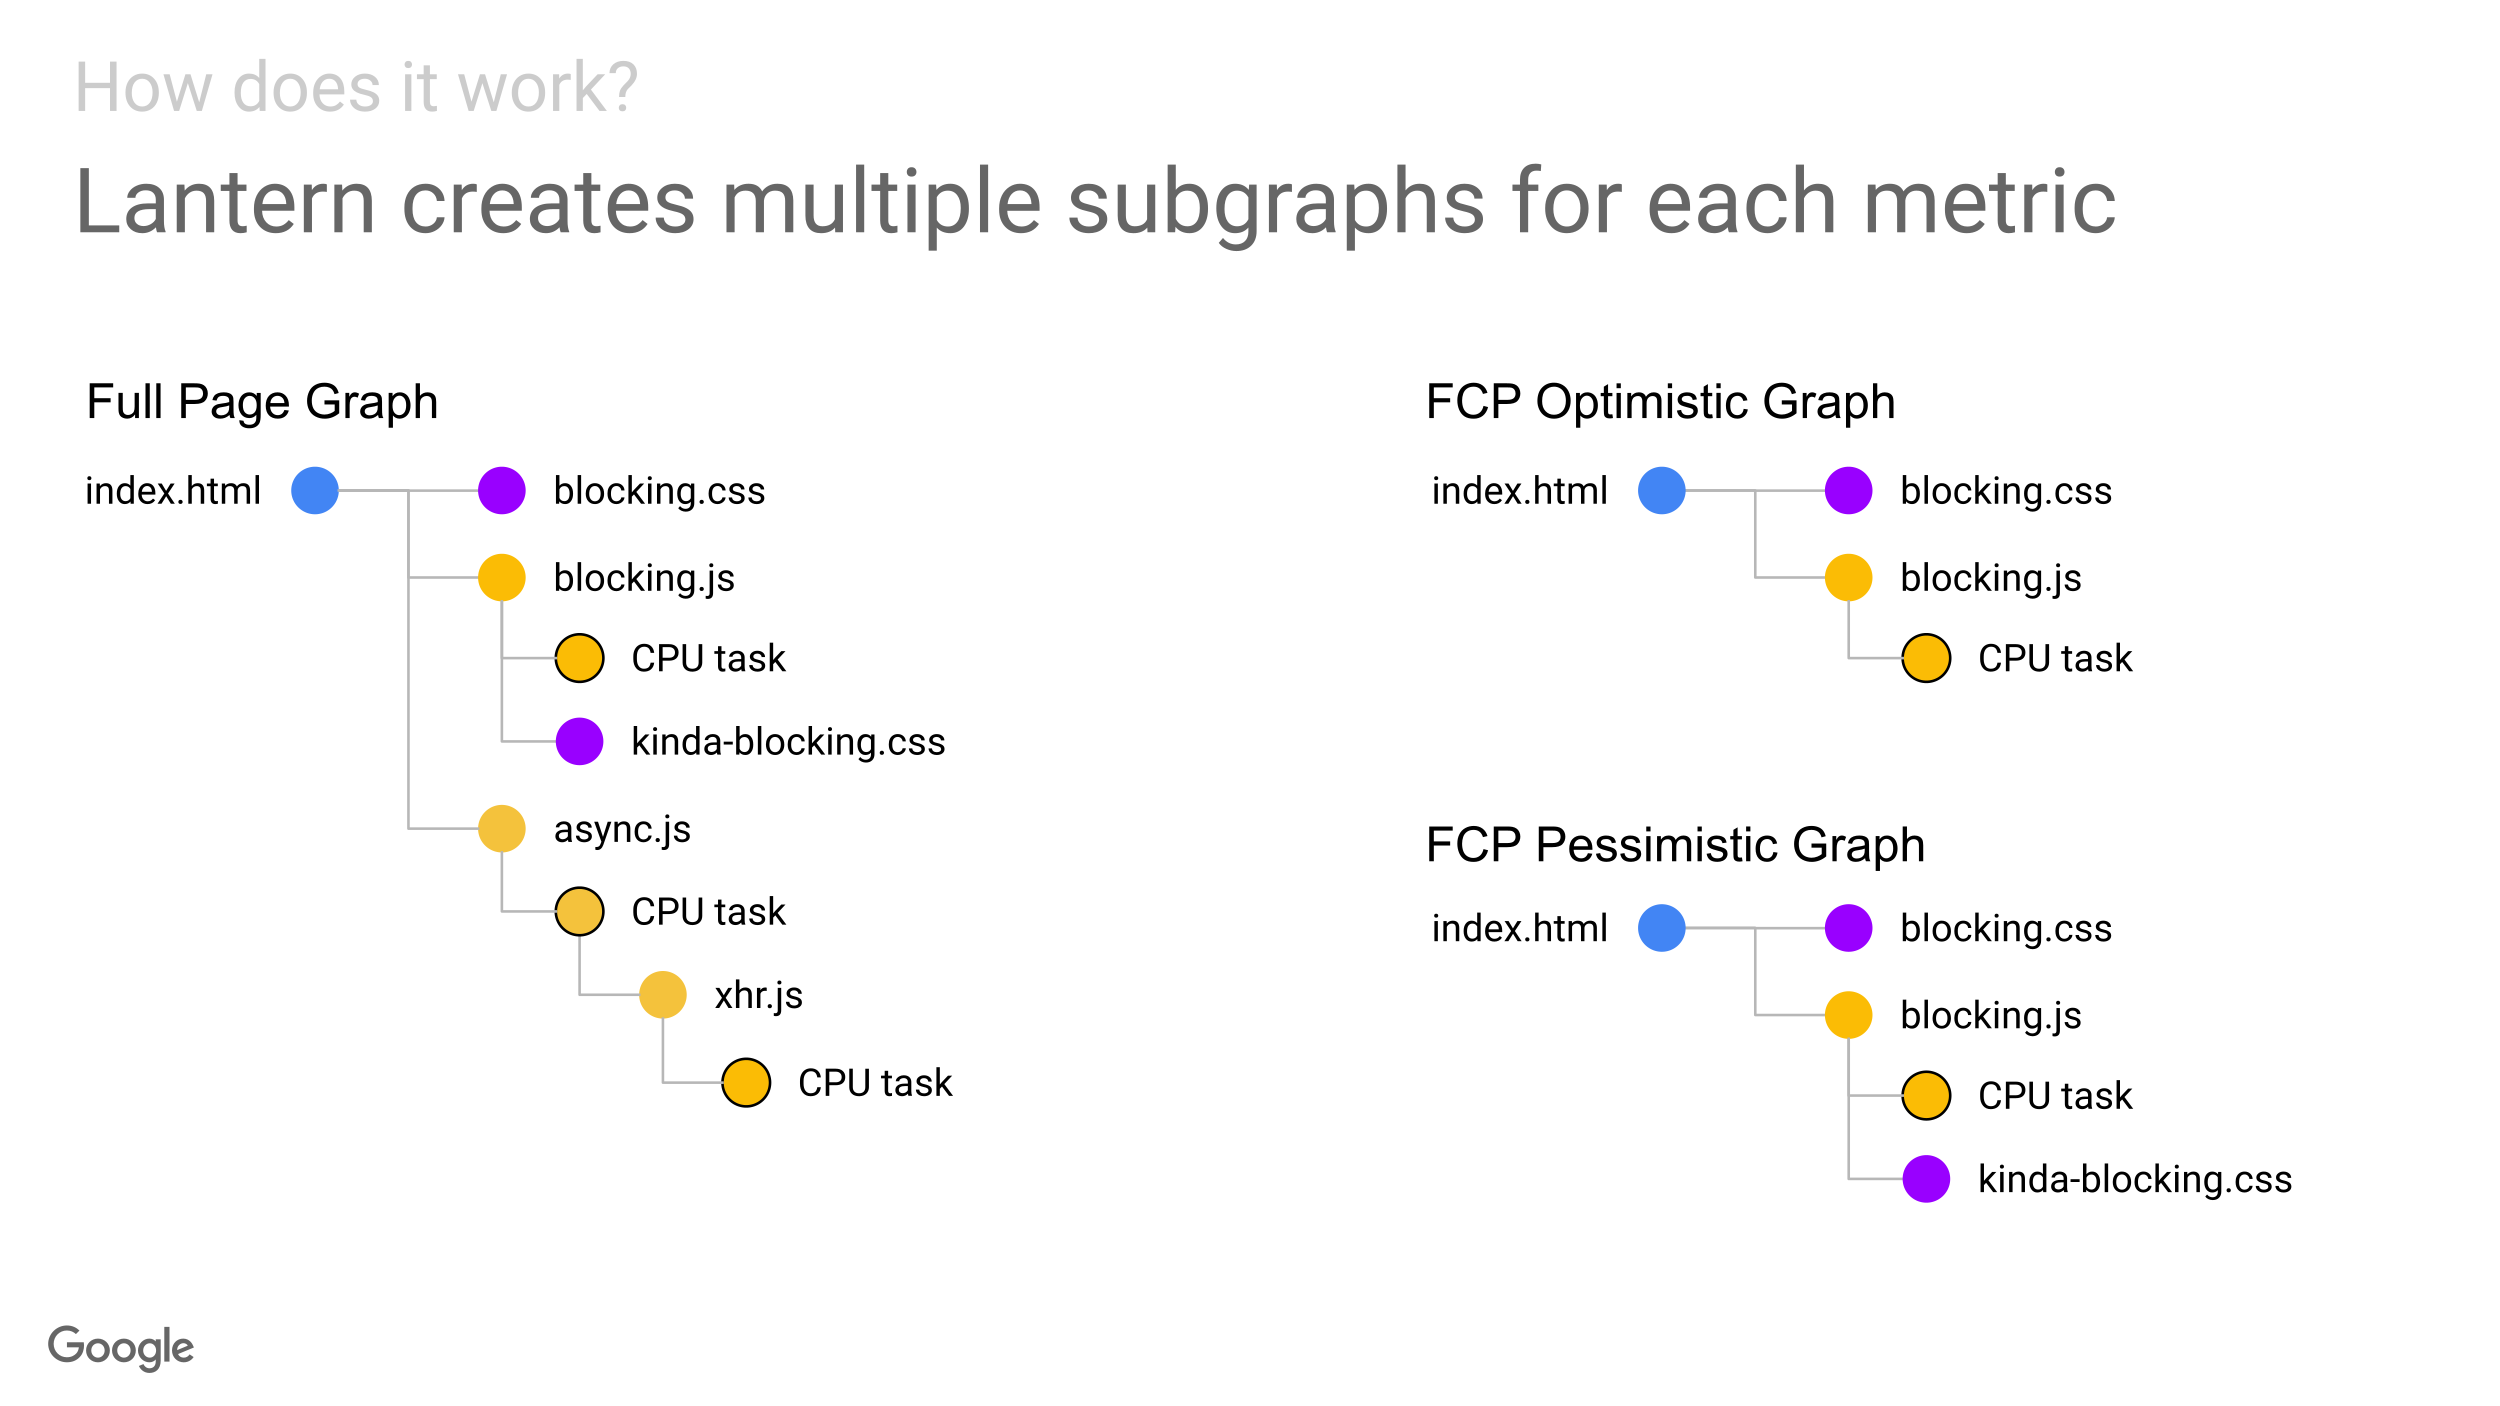<svg viewBox="0 0 960 540" fill="none" stroke-linecap="square" stroke-miterlimit="10" xmlns="http://www.w3.org/2000/svg"><rect x="0" y="0" width="960" height="540" fill="#333333" stroke="none"/><clipPath id="a"><path d="M0 0h960v540H0V0z"/></clipPath><g clip-path="url(#a)"><path fill="#fff" d="M0 0h960v540H0z" fill-rule="evenodd"/><path fill="#666" d="M25.705 517.365v-1.93h6.463c.066.34.104.746.104 1.184 0 1.447-.397 3.24-1.672 4.515-1.24 1.293-2.827 1.982-4.929 1.982-3.895 0-7.17-3.17-7.17-7.066 0-3.895 3.275-7.066 7.17-7.066 2.154 0 3.689.844 4.843 1.947l-1.361 1.362c-.827-.776-1.948-1.379-3.481-1.379-2.844 0-5.068 2.292-5.068 5.136 0 2.844 2.224 5.136 5.068 5.136 1.844 0 2.895-.741 3.567-1.413.548-.547.908-1.333 1.048-2.407h-4.582zM42.188 518.578c0 2.62-2.05 4.55-4.567 4.55-2.517 0-4.567-1.93-4.567-4.55 0-2.637 2.05-4.55 4.567-4.55 2.516 0 4.567 1.913 4.567 4.55zm-1.999 0c0-1.637-1.189-2.758-2.568-2.758-1.378 0-2.568 1.12-2.568 2.758 0 1.62 1.189 2.758 2.568 2.758s2.568-1.138 2.568-2.758zM52.152 518.578c0 2.62-2.05 4.55-4.567 4.55-2.517 0-4.568-1.93-4.568-4.55 0-2.637 2.051-4.55 4.568-4.55 2.516 0 4.567 1.913 4.567 4.55zm-2 0c0-1.637-1.188-2.758-2.567-2.758-1.379 0-2.568 1.12-2.568 2.758 0 1.62 1.189 2.758 2.568 2.758 1.378 0 2.568-1.138 2.568-2.758zM61.702 514.304v8.17c0 3.36-1.982 4.739-4.326 4.739-2.206 0-3.533-1.483-4.033-2.69l1.74-.723c.311.741 1.069 1.62 2.293 1.62 1.5 0 2.43-.93 2.43-2.67v-.656h-.068c-.449.552-1.31 1.034-2.396 1.034-2.275 0-4.36-1.982-4.36-4.533 0-2.568 2.085-4.567 4.36-4.567 1.086 0 1.947.483 2.396 1.018h.068v-.742h1.896zm-1.758 4.291c0-1.602-1.068-2.775-2.43-2.775-1.379 0-2.533 1.173-2.533 2.775 0 1.586 1.154 2.741 2.533 2.741 1.361 0 2.43-1.155 2.43-2.74zM65.088 509.522v13.33H63.09v-13.33h2zM72.81 520.077l1.55 1.034c-.5.742-1.706 2.017-3.791 2.017-2.586 0-4.516-2-4.516-4.55 0-2.707 1.948-4.551 4.292-4.551 2.361 0 3.516 1.879 3.895 2.896l.207.517-6.084 2.516c.465.914 1.19 1.379 2.206 1.379s1.723-.499 2.24-1.258zm-4.775-1.637l4.067-1.69c-.224-.568-.896-.965-1.689-.965-1.017.001-2.43.897-2.378 2.655z" fill-rule="evenodd"/><path fill="none" d="M533.93 503.54h373.857v29.072H533.93z"/><path fill="#666" d="M813.37 519.06q-.11.906-.672 1.406-.547.484-1.485.484-1 0-1.61-.718-.609-.735-.609-1.938v-.547q0-.797.282-1.39.281-.61.797-.922.53-.328 1.203-.328.906 0 1.453.515.547.5.64 1.39h-.75q-.093-.687-.421-.984-.329-.312-.922-.312-.719 0-1.125.531-.407.531-.407 1.516v.547q0 .937.391 1.484.39.547 1.078.547.625 0 .953-.281.344-.297.453-1h.75zm.722-.344q0-.625.234-1.11.25-.5.688-.765.437-.281 1-.281.86 0 1.39.609.532.594.532 1.578v.063q0 .609-.235 1.109-.234.484-.671.766-.438.265-1.016.265-.86 0-1.39-.593-.532-.61-.532-1.594v-.047zm.719.094q0 .703.328 1.125.328.422.875.422.547 0 .875-.422.328-.438.328-1.22 0-.687-.328-1.124-.328-.438-.875-.438-.547 0-.875.438-.328.422-.328 1.219zm4.719-2.172l.015.531q.485-.61 1.266-.61 1.344 0 1.36 1.516v2.797h-.72v-2.797q-.015-.453-.218-.672-.203-.218-.64-.218-.345 0-.61.187-.266.188-.422.485v3.015h-.719v-4.234h.688zm3.976 4.234V517.2h-.672v-.562h.672v-.36q0-.703.39-1.093.407-.391 1.157-.391.438 0 1.094.234l-.11.61q-.5-.203-.937-.203-.469 0-.672.218-.203.204-.203.625v.36h.86v.562h-.86v3.672h-.719zm3 0h-.719v-4.234h.72v4.234zm1.008-2.156q0-.969.453-1.563.469-.593 1.219-.593.734 0 1.172.515v-2.203h.718v6h-.656l-.047-.453q-.422.531-1.203.531-.734 0-1.203-.593-.453-.61-.453-1.579v-.062zm.719.094q0 .718.297 1.125.296.406.828.406.687 0 1-.625v-1.938q-.328-.593-1-.593-.532 0-.828.406-.297.406-.297 1.219zm5.715 2.14q-.86 0-1.407-.562-.53-.563-.53-1.516v-.125q0-.64.233-1.125.25-.5.672-.781.438-.281.953-.281.813 0 1.266.547.469.546.469 1.562v.297h-2.86q.016.625.36 1.016.344.375.89.375.375 0 .641-.157.266-.156.469-.406l.437.344q-.53.812-1.593.812zm-.079-3.797q-.437 0-.734.329-.297.312-.375.89h2.125v-.062q-.031-.547-.297-.844-.265-.313-.719-.313zm3.254-.515l.016.531q.484-.61 1.266-.61 1.343 0 1.359 1.516v2.797h-.719v-2.797q-.015-.453-.219-.672-.203-.218-.64-.218-.344 0-.61.187-.265.188-.421.485v3.015h-.72v-4.234h.688zm4.711-1.016v1.016h.782v.562h-.782v2.625q0 .25.094.375.11.125.375.125.125 0 .344-.047v.594q-.297.078-.563.078-.484 0-.734-.297-.234-.296-.234-.828V517.2h-.782v-.562h.782v-1.016h.718zm2.41 5.25h-.718v-4.234h.718v4.234zm-.78-5.344q0-.187.109-.296.109-.125.312-.125.219 0 .328.125.11.109.11.296 0 .172-.11.297-.11.11-.328.11-.203 0-.312-.11-.11-.125-.11-.297zm4.55 5.344q-.063-.125-.094-.453-.515.531-1.203.531-.625 0-1.031-.343-.406-.36-.406-.907 0-.656.5-1.015.515-.375 1.421-.375h.704v-.328q0-.391-.235-.61-.219-.219-.656-.219-.39 0-.656.204-.266.187-.266.453h-.719q0-.313.22-.61.233-.297.608-.468.391-.172.844-.172.735 0 1.14.375.423.359.438 1v1.953q0 .578.157.922v.062h-.766zm-1.203-.547q.344 0 .64-.172.313-.187.454-.468v-.86h-.563q-1.328 0-1.328.766 0 .344.219.547.234.187.578.187zm3.726.547h-.718v-6h.718v6zm5.22-3.047h1.577v.672h-1.578v1.797h-.734v-1.797h-1.578v-.672h1.578v-1.672h.734v1.672zm5.296.813v2.234h-.75v-5.687h2.11q.921 0 1.453.484.53.469.53 1.25 0 .828-.515 1.281-.515.438-1.484.438h-1.344zm0-.61h1.36q.593 0 .906-.28.328-.282.328-.813 0-.516-.328-.813-.313-.312-.875-.328h-1.391v2.234zm6.234-.734q-.171-.031-.359-.031-.703 0-.969.61v3h-.718v-4.235h.703l.015.5q.36-.578 1-.578.219 0 .328.062v.672zm.395 1.422q0-.625.234-1.11.25-.5.688-.765.437-.281 1-.281.86 0 1.39.609.532.594.532 1.578v.063q0 .609-.235 1.109-.234.484-.672.766-.437.265-1.015.265-.86 0-1.39-.593-.532-.61-.532-1.594v-.047zm.719.094q0 .703.328 1.125.328.422.875.422.547 0 .875-.422.328-.438.328-1.22 0-.687-.328-1.124-.328-.438-.875-.438-.547 0-.875.438-.328.422-.328 1.219zm7.61 0q0 .953-.454 1.547-.438.593-1.188.593-.765 0-1.218-.484v2.031h-.72v-5.86h.657l.047.47q.438-.547 1.219-.547.765 0 1.203.578.453.578.453 1.594v.078zm-.735-.094q0-.703-.313-1.11-.297-.421-.828-.421-.656 0-.984.578v2.015q.328.579 1 .579.515 0 .812-.407.313-.422.313-1.234zm3.691-1.422q-.172-.031-.36-.031-.702 0-.968.61v3h-.719v-4.235h.703l.016.5q.36-.578 1-.578.219 0 .328.062v.672zm1.442 3.578h-.72v-4.234h.72v4.234zm-.782-5.344q0-.187.11-.296.109-.125.312-.125.219 0 .328.125.11.109.11.296 0 .172-.11.297-.11.11-.328.11-.203 0-.312-.11-.11-.125-.11-.297zm3.692 5.422q-.86 0-1.407-.562-.53-.563-.53-1.516v-.125q0-.64.234-1.125.25-.5.671-.781.438-.281.954-.281.812 0 1.265.547.469.546.469 1.562v.297h-2.86q.016.625.36 1.016.344.375.89.375.376 0 .641-.157.266-.156.469-.406l.437.344q-.53.812-1.593.812zm-.078-3.797q-.438 0-.735.329-.297.312-.375.89h2.125v-.062q-.031-.547-.297-.844-.265-.313-.718-.313zm3.55-1.53v1.015h.782v.562h-.782v2.625q0 .25.094.375.11.125.375.125.125 0 .344-.047v.594q-.297.078-.563.078-.484 0-.734-.297-.234-.296-.234-.828V517.2h-.782v-.562h.782v-1.016h.718zm4.239 5.25q-.063-.126-.094-.454-.516.531-1.203.531-.625 0-1.032-.343-.406-.36-.406-.907 0-.656.5-1.015.516-.375 1.422-.375h.703v-.328q0-.391-.234-.61-.219-.219-.656-.219-.391 0-.657.204-.265.187-.265.453h-.719q0-.313.219-.61.234-.297.61-.468.39-.172.843-.172.734 0 1.14.375.422.359.438 1v1.953q0 .578.156.922v.062h-.765zm-1.204-.548q.344 0 .641-.172.313-.187.453-.468v-.86h-.562q-1.328 0-1.328.766 0 .344.218.547.235.187.578.187zm4.993-3.031q-.172-.031-.36-.031-.703 0-.968.61v3h-.72v-4.235h.704l.016.5q.359-.578 1-.578.218 0 .328.062v.672zm2.12 2.516l.985-3.172h.766l-1.703 4.89q-.391 1.047-1.25 1.047h-.141l-.266-.062v-.578l.204.015q.359 0 .562-.156.203-.14.344-.531l.156-.438-1.5-4.187h.781l1.063 3.172z"/><path fill="#fff" d="M805.488 510.396h94.362v15.213h-94.362z" fill-rule="evenodd"/><path fill="none" d="M18.992 46.919h922.016v60.126H18.992z"/><path fill="#666" d="M34.117 86.542H45.79V89.2H30.852V64.558h3.265v21.984zM60.312 89.2q-.266-.547-.437-1.922-2.188 2.265-5.22 2.265-2.702 0-4.437-1.53-1.734-1.532-1.734-3.891 0-2.86 2.172-4.438 2.172-1.578 6.125-1.578h3.047v-1.453q0-1.64-.985-2.61-.984-.968-2.89-.968-1.688 0-2.828.843Q52 74.761 52 75.964h-3.141q0-1.375.969-2.64.968-1.282 2.64-2.016 1.672-.75 3.672-.75 3.156 0 4.953 1.578 1.797 1.578 1.86 4.36v8.421q0 2.516.64 4.016v.266h-3.281zm-5.187-2.391q1.468 0 2.78-.75 1.329-.766 1.923-1.984v-3.766h-2.453q-5.766 0-5.766 3.375 0 1.469.984 2.297.985.828 2.532.828zm15.694-15.922l.11 2.297q2.094-2.625 5.484-2.625 5.797 0 5.844 6.547v12.094h-3.125v-12.11q-.016-1.984-.906-2.922-.891-.953-2.766-.953-1.531 0-2.687.813-1.141.812-1.782 2.125v13.047h-3.125V70.886h2.953zm20.404-4.437v4.437h3.421v2.422h-3.421v11.36q0 1.093.453 1.656.468.547 1.562.547.547 0 1.5-.204V89.2q-1.234.343-2.406.343-2.094 0-3.172-1.265-1.062-1.281-1.062-3.61V73.308h-3.329v-2.422h3.329V66.45h3.125zm14.68 23.093q-3.72 0-6.063-2.437-2.328-2.453-2.328-6.547v-.578q0-2.734 1.031-4.875 1.047-2.14 2.907-3.344 1.875-1.203 4.062-1.203 3.563 0 5.547 2.36 1.984 2.343 1.984 6.718v1.297h-12.406q.063 2.719 1.578 4.39 1.516 1.657 3.86 1.657 1.656 0 2.796-.672 1.157-.687 2.016-1.797l1.922 1.485q-2.313 3.546-6.906 3.546zm-.39-16.421q-1.892 0-3.188 1.39-1.282 1.375-1.579 3.86h9.172v-.235q-.14-2.39-1.297-3.703-1.14-1.312-3.109-1.312zm20 .578q-.703-.125-1.547-.125-3.078 0-4.172 2.625v13h-3.125V70.886h3.047l.047 2.125q1.531-2.453 4.36-2.453.921 0 1.39.234V73.7zm5.836-2.813l.11 2.297q2.094-2.625 5.484-2.625 5.797 0 5.844 6.547v12.094h-3.125v-12.11q-.016-1.984-.906-2.922-.891-.953-2.766-.953-1.531 0-2.687.813-1.141.812-1.782 2.125v13.047h-3.125V70.886h2.953zm32.092 16.094q1.672 0 2.922-1.016 1.25-1.015 1.39-2.531h2.954q-.078 1.563-1.078 2.984-1 1.422-2.672 2.282-1.656.843-3.516.843-3.75 0-5.953-2.5-2.203-2.5-2.203-6.828v-.531q0-2.672.969-4.75.984-2.078 2.812-3.219 1.844-1.156 4.36-1.156 3.078 0 5.11 1.844 2.046 1.844 2.17 4.781h-2.952q-.14-1.781-1.36-2.922-1.203-1.14-2.968-1.14-2.39 0-3.703 1.718-1.313 1.719-1.313 4.969v.594q0 3.156 1.297 4.875 1.312 1.703 3.734 1.703zm19.64-13.281q-.702-.125-1.546-.125-3.078 0-4.172 2.625v13h-3.125V70.886h3.047l.047 2.125q1.53-2.453 4.36-2.453.92 0 1.39.234V73.7zm10.156 15.843q-3.719 0-6.062-2.437-2.329-2.453-2.329-6.547v-.578q0-2.734 1.032-4.875 1.047-2.14 2.906-3.344 1.875-1.203 4.062-1.203 3.563 0 5.547 2.36 1.985 2.343 1.985 6.718v1.297H187.97q.063 2.719 1.579 4.39 1.515 1.657 3.859 1.657 1.656 0 2.797-.672 1.156-.687 2.015-1.797l1.922 1.485q-2.312 3.546-6.906 3.546zm-.39-16.421q-1.891 0-3.188 1.39-1.281 1.375-1.578 3.86h9.172v-.235q-.141-2.39-1.297-3.703-1.14-1.312-3.11-1.312zM215.3 89.199q-.266-.547-.438-1.922-2.187 2.265-5.219 2.265-2.703 0-4.437-1.53-1.735-1.532-1.735-3.891 0-2.86 2.172-4.438 2.172-1.578 6.125-1.578h3.047v-1.453q0-1.64-.984-2.61-.985-.968-2.89-.968-1.688 0-2.829.843-1.125.844-1.125 2.047h-3.14q0-1.375.968-2.64.969-1.282 2.64-2.016 1.673-.75 3.673-.75 3.156 0 4.953 1.578 1.797 1.578 1.86 4.36v8.421q0 2.516.64 4.016v.266H215.3zm-5.188-2.391q1.469 0 2.781-.75 1.328-.766 1.922-1.984v-3.766h-2.453q-5.766 0-5.766 3.375 0 1.469.985 2.297.984.828 2.531.828zm16.976-20.36v4.438h3.422v2.422h-3.422v11.36q0 1.093.453 1.656.469.547 1.563.547.547 0 1.5-.204V89.2q-1.235.343-2.406.343-2.094 0-3.172-1.265-1.063-1.281-1.063-3.61V73.308h-3.328v-2.422h3.328V66.45h3.125zm14.68 23.094q-3.718 0-6.062-2.437-2.328-2.453-2.328-6.547v-.578q0-2.734 1.03-4.875 1.048-2.14 2.907-3.344 1.875-1.203 4.063-1.203 3.562 0 5.547 2.36 1.984 2.343 1.984 6.718v1.297h-12.406q.062 2.719 1.578 4.39 1.515 1.657 3.86 1.657 1.655 0 2.796-.672 1.156-.687 2.016-1.797l1.922 1.485q-2.313 3.546-6.907 3.546zm-.39-16.421q-1.89 0-3.188 1.39-1.281 1.375-1.578 3.86h9.172v-.235q-.14-2.39-1.297-3.703-1.14-1.312-3.11-1.312zm21.813 11.218q0-1.265-.953-1.968-.953-.704-3.344-1.204-2.375-.515-3.765-1.218-1.39-.72-2.063-1.703-.672-.985-.672-2.329 0-2.25 1.907-3.796 1.906-1.563 4.859-1.563 3.11 0 5.047 1.61 1.937 1.593 1.937 4.109h-3.14q0-1.297-1.094-2.219-1.094-.937-2.75-.937-1.703 0-2.672.75-.969.734-.969 1.937 0 1.14.89 1.719.907.578 3.25 1.11 2.345.515 3.798 1.25 1.453.718 2.156 1.75.703 1.015.703 2.484 0 2.453-1.969 3.937-1.953 1.484-5.078 1.484-2.203 0-3.906-.78-1.687-.782-2.64-2.173-.954-1.406-.954-3.031h3.125q.094 1.578 1.266 2.5 1.172.922 3.11.922 1.765 0 2.843-.719t1.078-1.922zm18.73-13.453l.079 2.031q2.015-2.359 5.437-2.359 3.844 0 5.235 2.938.906-1.329 2.375-2.125 1.468-.813 3.453-.813 6.03 0 6.125 6.375v12.266H301.5V77.12q0-1.97-.907-2.938-.89-.969-3-.969-1.75 0-2.906 1.047-1.14 1.031-1.328 2.781V89.2h-3.14v-12q0-3.985-3.907-3.985-3.094 0-4.219 2.61v13.375h-3.125V70.886h2.954zm38.735 16.5q-1.828 2.156-5.36 2.156-2.937 0-4.468-1.703-1.532-1.703-1.547-5.031V70.886h3.14v11.828q0 4.172 3.375 4.172 3.594 0 4.782-2.672V70.886h3.125V89.2h-2.985l-.062-1.813zm11.199 1.813h-3.125v-26h3.125v26zm9.253-22.75v4.437h3.422v2.422h-3.422v11.36q0 1.093.454 1.656.468.547 1.562.547.547 0 1.5-.204V89.2q-1.234.343-2.406.343-2.094 0-3.172-1.265-1.063-1.281-1.063-3.61V73.308h-3.328v-2.422h3.328V66.45h3.125zm10.478 22.75h-3.125V70.886h3.125V89.2zm-3.375-23.172q0-.75.453-1.281.468-.532 1.375-.532.922 0 1.39.532.485.53.485 1.296 0 .75-.485 1.266-.468.5-1.39.5-.907 0-1.375-.5-.453-.516-.453-1.281zm23.847 14.219q0 4.187-1.906 6.75-1.906 2.546-5.172 2.546-3.344 0-5.25-2.125v8.829h-3.125v-25.36h2.86l.14 2.031q1.922-2.359 5.313-2.359 3.312 0 5.218 2.484 1.922 2.485 1.922 6.922v.282zm-3.125-.36q0-3.094-1.328-4.875-1.312-1.797-3.61-1.797-2.843 0-4.265 2.516v8.75q1.406 2.5 4.297 2.5 2.25 0 3.578-1.781 1.328-1.782 1.328-5.313zM379.44 89.2h-3.125v-26h3.125v26zm12.613.343q-3.718 0-6.062-2.437-2.328-2.453-2.328-6.547v-.578q0-2.734 1.031-4.875 1.047-2.14 2.906-3.344 1.875-1.203 4.063-1.203 3.562 0 5.547 2.36 1.984 2.343 1.984 6.718v1.297h-12.406q.062 2.719 1.578 4.39 1.516 1.657 3.86 1.657 1.656 0 2.796-.672 1.156-.687 2.016-1.797l1.922 1.485q-2.313 3.546-6.907 3.546zm-.39-16.421q-1.89 0-3.188 1.39-1.28 1.375-1.578 3.86h9.172v-.235q-.14-2.39-1.297-3.703-1.14-1.312-3.11-1.312zm30.393 11.218q0-1.265-.953-1.968-.953-.704-3.344-1.204-2.375-.515-3.766-1.218-1.39-.72-2.062-1.703-.672-.985-.672-2.329 0-2.25 1.906-3.796 1.906-1.563 4.86-1.563 3.109 0 5.046 1.61 1.938 1.593 1.938 4.109h-3.14q0-1.297-1.094-2.219-1.094-.937-2.75-.937-1.704 0-2.672.75-.97.734-.97 1.937 0 1.14.892 1.719.906.578 3.25 1.11 2.343.515 3.796 1.25 1.454.718 2.157 1.75.703 1.015.703 2.484 0 2.453-1.969 3.937-1.953 1.484-5.078 1.484-2.203 0-3.906-.78-1.688-.782-2.641-2.173-.953-1.406-.953-3.031h3.125q.094 1.578 1.266 2.5 1.171.922 3.109.922 1.766 0 2.844-.719 1.078-.719 1.078-1.922zm18.51 3.047q-1.828 2.156-5.36 2.156-2.937 0-4.468-1.703-1.531-1.703-1.547-5.031V70.886h3.14v11.828q0 4.172 3.376 4.172 3.593 0 4.78-2.672V70.886h3.126V89.2h-2.984l-.063-1.813zm23.308-7.14q0 4.203-1.937 6.75-1.922 2.546-5.172 2.546-3.469 0-5.375-2.453l-.14 2.11h-2.876v-26h3.125v9.703q1.89-2.344 5.219-2.344 3.344 0 5.25 2.516 1.906 2.515 1.906 6.906v.266zm-3.14-.36q0-3.187-1.235-4.922-1.234-1.75-3.547-1.75-3.094 0-4.453 2.875v7.922q1.438 2.875 4.484 2.875 2.25 0 3.5-1.734 1.25-1.75 1.25-5.266zm6.333 0q0-4.281 1.97-6.797 1.984-2.531 5.25-2.531 3.359 0 5.234 2.36l.156-2.032h2.86v17.875q0 3.547-2.11 5.594t-5.656 2.047q-1.985 0-3.891-.844-1.89-.844-2.875-2.312l1.625-1.875q2 2.484 4.922 2.484 2.281 0 3.547-1.297 1.28-1.281 1.28-3.61v-1.577q-1.874 2.171-5.124 2.171-3.219 0-5.203-2.593-1.985-2.594-1.985-7.063zm3.141.36q0 3.093 1.266 4.875 1.28 1.765 3.562 1.765 2.969 0 4.344-2.703v-8.36q-1.438-2.609-4.313-2.609-2.28 0-3.578 1.782-1.28 1.765-1.28 5.25zm25.897-6.547q-.704-.125-1.547-.125-3.078 0-4.172 2.625v13h-3.125V70.886h3.047l.047 2.125q1.53-2.453 4.359-2.453.922 0 1.39.234V73.7zm13.503 15.5q-.266-.547-.438-1.922-2.187 2.265-5.219 2.265-2.703 0-4.437-1.53-1.735-1.532-1.735-3.891 0-2.86 2.172-4.438 2.172-1.578 6.125-1.578h3.047v-1.453q0-1.64-.984-2.61-.985-.968-2.89-.968-1.688 0-2.829.843-1.125.844-1.125 2.047h-3.14q0-1.375.968-2.64.969-1.282 2.64-2.016 1.673-.75 3.673-.75 3.156 0 4.953 1.578 1.797 1.578 1.86 4.36v8.421q0 2.516.64 4.016v.266h-3.281zm-5.188-2.391q1.469 0 2.781-.75 1.328-.766 1.922-1.984v-3.766h-2.453q-5.766 0-5.766 3.375 0 1.469.985 2.297.984.828 2.531.828zm28.195-6.562q0 4.187-1.906 6.75-1.907 2.546-5.172 2.546-3.344 0-5.25-2.125v8.829h-3.125v-25.36h2.86l.14 2.031q1.922-2.359 5.312-2.359 3.313 0 5.219 2.484 1.922 2.485 1.922 6.922v.282zm-3.125-.36q0-3.094-1.328-4.875-1.313-1.797-3.61-1.797-2.843 0-4.265 2.516v8.75q1.406 2.5 4.297 2.5 2.25 0 3.578-1.781 1.328-1.782 1.328-5.313zm10.24-6.781q2.078-2.547 5.422-2.547 5.797 0 5.844 6.547v12.094h-3.125v-12.11q-.016-1.984-.906-2.922-.891-.953-2.766-.953-1.531 0-2.688.813-1.14.812-1.78 2.125v13.047h-3.126v-26h3.125v9.906zm26.62 11.234q0-1.265-.954-1.968-.953-.704-3.343-1.204-2.375-.515-3.766-1.218-1.39-.72-2.063-1.703-.671-.985-.671-2.329 0-2.25 1.906-3.796 1.906-1.563 4.86-1.563 3.109 0 5.046 1.61 1.938 1.593 1.938 4.109h-3.141q0-1.297-1.094-2.219-1.094-.937-2.75-.937-1.703 0-2.672.75-.968.734-.968 1.937 0 1.14.89 1.719.906.578 3.25 1.11 2.344.515 3.797 1.25 1.453.718 2.156 1.75.703 1.015.703 2.484 0 2.453-1.968 3.937-1.953 1.484-5.078 1.484-2.204 0-3.907-.78-1.687-.782-2.64-2.173-.953-1.406-.953-3.031h3.125q.093 1.578 1.265 2.5 1.172.922 3.11.922 1.765 0 2.843-.719t1.078-1.922zm17.324 4.86V73.308h-2.891v-2.422h2.89v-1.875q0-2.937 1.579-4.547 1.578-1.61 4.453-1.61 1.078 0 2.14.282l-.171 2.547q-.782-.156-1.688-.156-1.516 0-2.344.89-.828.891-.828 2.547v1.922h3.906v2.422h-3.906v15.89h-3.14zm9.672-9.328q0-2.688 1.047-4.829 1.062-2.156 2.937-3.312 1.89-1.172 4.313-1.172 3.75 0 6.046 2.594 2.313 2.578 2.313 6.875v.219q0 2.671-1.031 4.796-1.016 2.125-2.922 3.313-1.89 1.187-4.375 1.187-3.719 0-6.031-2.593-2.297-2.594-2.297-6.86v-.218zm3.14.375q0 3.046 1.407 4.89 1.421 1.844 3.78 1.844 2.391 0 3.798-1.86 1.406-1.874 1.406-5.25 0-3.015-1.438-4.874-1.421-1.875-3.796-1.875-2.313 0-3.735 1.843-1.422 1.844-1.422 5.282zm26.296-6.547q-.703-.125-1.546-.125-3.079 0-4.172 2.625v13h-3.125V70.886h3.047l.046 2.125q1.532-2.453 4.36-2.453.922 0 1.39.234V73.7zm19.057 15.843q-3.719 0-6.063-2.437-2.328-2.453-2.328-6.547v-.578q0-2.734 1.031-4.875 1.047-2.14 2.907-3.344 1.875-1.203 4.062-1.203 3.563 0 5.547 2.36 1.984 2.343 1.984 6.718v1.297h-12.406q.063 2.719 1.578 4.39 1.516 1.657 3.86 1.657 1.656 0 2.797-.672 1.156-.687 2.015-1.797l1.922 1.485q-2.312 3.546-6.906 3.546zm-.39-16.421q-1.891 0-3.188 1.39-1.282 1.375-1.578 3.86h9.171v-.235q-.14-2.39-1.296-3.703-1.141-1.312-3.11-1.312zm22.453 16.078q-.265-.547-.437-1.922-2.188 2.265-5.219 2.265-2.703 0-4.437-1.53-1.735-1.532-1.735-3.891 0-2.86 2.172-4.438 2.172-1.578 6.125-1.578h3.047v-1.453q0-1.64-.984-2.61-.985-.968-2.891-.968-1.688 0-2.828.843-1.125.844-1.125 2.047h-3.14q0-1.375.968-2.64.969-1.282 2.64-2.016 1.672-.75 3.672-.75 3.157 0 4.954 1.578 1.796 1.578 1.859 4.36v8.421q0 2.516.64 4.016v.266h-3.28zm-5.187-2.391q1.469 0 2.781-.75 1.328-.766 1.922-1.984v-3.766h-2.453q-5.766 0-5.766 3.375 0 1.469.985 2.297.984.828 2.53.828zm20.085.172q1.672 0 2.922-1.016 1.25-1.015 1.39-2.531h2.954q-.078 1.563-1.078 2.984-1 1.422-2.672 2.282-1.656.843-3.516.843-3.75 0-5.953-2.5-2.203-2.5-2.203-6.828v-.531q0-2.672.969-4.75.984-2.078 2.812-3.219 1.844-1.156 4.36-1.156 3.078 0 5.11 1.844 2.046 1.844 2.171 4.781h-2.953q-.14-1.781-1.36-2.922-1.203-1.14-2.968-1.14-2.39 0-3.703 1.718-1.313 1.719-1.313 4.969v.594q0 3.156 1.297 4.875 1.312 1.703 3.734 1.703zm13.922-13.875q2.078-2.547 5.422-2.547 5.797 0 5.844 6.547v12.094h-3.125v-12.11q-.016-1.984-.907-2.922-.89-.953-2.765-.953-1.532 0-2.688.813-1.14.812-1.781 2.125v13.047h-3.125v-26h3.125v9.906zm27.48-2.219l.078 2.031q2.016-2.359 5.438-2.359 3.843 0 5.234 2.938.906-1.329 2.375-2.125 1.469-.813 3.453-.813 6.031 0 6.125 6.375v12.266h-3.125V77.12q0-1.97-.906-2.938-.89-.969-3-.969-1.75 0-2.906 1.047-1.141 1.031-1.329 2.781V89.2h-3.14v-12q0-3.985-3.906-3.985-3.094 0-4.22 2.61v13.375h-3.124V70.886h2.953zm35.031 18.656q-3.719 0-6.062-2.437-2.328-2.453-2.328-6.547v-.578q0-2.734 1.03-4.875 1.048-2.14 2.907-3.344 1.875-1.203 4.063-1.203 3.562 0 5.546 2.36 1.985 2.343 1.985 6.718v1.297h-12.406q.062 2.719 1.578 4.39 1.515 1.657 3.86 1.657 1.655 0 2.796-.672 1.156-.687 2.016-1.797l1.921 1.485q-2.312 3.546-6.906 3.546zm-.39-16.421q-1.891 0-3.188 1.39-1.281 1.375-1.578 3.86h9.172v-.235q-.14-2.39-1.297-3.703-1.14-1.312-3.11-1.312zm15.391-6.672v4.437h3.422v2.422h-3.422v11.36q0 1.093.453 1.656.47.547 1.563.547.547 0 1.5-.204V89.2q-1.235.343-2.406.343-2.094 0-3.172-1.265-1.063-1.281-1.063-3.61V73.308h-3.328v-2.422h3.328V66.45h3.125zm15.93 7.25q-.703-.125-1.547-.125-3.078 0-4.171 2.625v13h-3.125V70.886h3.046l.047 2.125q1.532-2.453 4.36-2.453.922 0 1.39.234V73.7zm6.274 15.5h-3.125V70.886h3.125V89.2zm-3.375-23.172q0-.75.453-1.281.469-.532 1.375-.532.922 0 1.39.532.485.53.485 1.296 0 .75-.484 1.266-.469.5-1.39.5-.907 0-1.376-.5-.453-.516-.453-1.281zm15.739 20.953q1.671 0 2.921-1.016 1.25-1.015 1.391-2.531h2.953q-.078 1.563-1.078 2.984-1 1.422-2.672 2.282-1.656.843-3.515.843-3.75 0-5.954-2.5-2.203-2.5-2.203-6.828v-.531q0-2.672.969-4.75.984-2.078 2.813-3.219 1.843-1.156 4.359-1.156 3.078 0 5.11 1.844 2.046 1.844 2.171 4.781h-2.953q-.14-1.781-1.36-2.922-1.202-1.14-2.968-1.14-2.39 0-3.703 1.718-1.313 1.719-1.313 4.969v.594q0 3.156 1.297 4.875 1.313 1.703 3.735 1.703z"/><path fill="none" d="M18.992 8h922.016v60.126H18.992z"/><path fill="#ccc" d="M44.758 42.6h-2.516v-8.766h-9.547V42.6h-2.5V23.647h2.5v8.156h9.547v-8.156h2.516V42.6zm3.425-7.172q0-2.062.812-3.719.813-1.656 2.266-2.546 1.453-.907 3.312-.907 2.875 0 4.64 2 1.782 1.985 1.782 5.297v.156q0 2.063-.781 3.703-.781 1.626-2.25 2.547-1.469.907-3.375.907-2.86 0-4.64-1.985-1.766-2-1.766-5.281v-.172zm2.421.281q0 2.344 1.079 3.766 1.093 1.422 2.906 1.422 1.844 0 2.922-1.438 1.078-1.437 1.078-4.03 0-2.313-1.11-3.75-1.093-1.438-2.906-1.438-1.781 0-2.875 1.422-1.094 1.406-1.094 4.046zm25.89 3.578l2.704-10.765h2.406L77.51 42.6h-1.953l-3.422-10.672L68.791 42.6h-1.953L62.76 28.522h2.39l2.782 10.531 3.266-10.531h1.953l3.343 10.766zm13.568-3.843q0-3.25 1.531-5.219 1.547-1.969 4.032-1.969 2.468 0 3.921 1.688V22.6h2.407v20h-2.219l-.11-1.516q-1.453 1.782-4.03 1.782-2.438 0-3.985-2-1.547-2.016-1.547-5.235v-.187zm2.406.265q0 2.407.985 3.766 1 1.344 2.734 1.344 2.297 0 3.36-2.063v-6.468q-1.094-1.985-3.329-1.985-1.765 0-2.765 1.375-.985 1.36-.985 4.031zm12.58-.28q0-2.063.813-3.72.812-1.656 2.266-2.546 1.453-.907 3.312-.907 2.875 0 4.64 2 1.782 1.985 1.782 5.297v.156q0 2.063-.781 3.703-.782 1.626-2.25 2.547-1.47.907-3.375.907-2.86 0-4.641-1.985-1.766-2-1.766-5.281v-.172zm2.422.28q0 2.344 1.078 3.766 1.094 1.422 2.907 1.422 1.843 0 2.922-1.438 1.078-1.437 1.078-4.03 0-2.313-1.11-3.75-1.093-1.438-2.906-1.438-1.781 0-2.875 1.422-1.094 1.406-1.094 4.046zm19.265 7.157q-2.875 0-4.672-1.875-1.797-1.891-1.797-5.047v-.438q0-2.093.797-3.734.813-1.656 2.25-2.578 1.438-.938 3.11-.938 2.75 0 4.265 1.813 1.532 1.812 1.532 5.172v1h-9.532q.047 2.093 1.203 3.375 1.172 1.28 2.97 1.28 1.28 0 2.155-.515.891-.531 1.547-1.39l1.485 1.156q-1.782 2.719-5.313 2.719zm-.312-12.625q-1.453 0-2.438 1.062-.984 1.047-1.219 2.969h7.047v-.188q-.11-1.828-1-2.828-.875-1.015-2.39-1.015zm16.778 8.625q0-.985-.734-1.516-.735-.547-2.563-.938-1.828-.39-2.906-.937-1.063-.547-1.578-1.297-.516-.75-.516-1.797 0-1.734 1.453-2.922 1.469-1.203 3.75-1.203 2.39 0 3.875 1.235 1.5 1.234 1.5 3.172h-2.422q0-1-.843-1.704-.828-.718-2.11-.718-1.312 0-2.062.578-.735.562-.735 1.484 0 .875.688 1.328.687.438 2.484.844 1.813.39 2.922.953 1.125.563 1.672 1.36.547.78.547 1.906 0 1.89-1.516 3.031-1.515 1.14-3.922 1.14-1.687 0-3-.593-1.296-.61-2.03-1.672-.735-1.078-.735-2.328h2.406q.063 1.203.969 1.922.906.703 2.39.703 1.375 0 2.188-.547.828-.563.828-1.484zm14.766 3.734h-2.407V28.522h2.407V42.6zm-2.61-17.813q0-.593.36-1 .359-.406 1.062-.406.703 0 1.063.407.375.406.375 1 0 .578-.375.968-.36.39-1.063.39t-1.062-.39q-.36-.39-.36-.968zm9.735.313v3.422h2.625v1.86h-2.625v8.734q0 .843.343 1.265.36.422 1.203.422.407 0 1.141-.156V42.6q-.953.266-1.844.266-1.609 0-2.437-.97-.813-.983-.813-2.78V30.38h-2.578v-1.86h2.578V25.1h2.407zm24.51 14.188l2.702-10.766h2.407L190.617 42.6h-1.953l-3.422-10.672-3.344 10.672h-1.953l-4.078-14.078h2.39l2.782 10.531 3.265-10.531h1.953l3.344 10.766zm6.921-3.86q0-2.062.813-3.719.812-1.656 2.265-2.546 1.453-.907 3.313-.907 2.875 0 4.64 2 1.782 1.985 1.782 5.297v.156q0 2.063-.782 3.703-.78 1.626-2.25 2.547-1.468.907-3.375.907-2.859 0-4.64-1.985-1.766-2-1.766-5.281v-.172zm2.422.281q0 2.344 1.078 3.766 1.094 1.422 2.906 1.422 1.844 0 2.922-1.438 1.078-1.437 1.078-4.03 0-2.313-1.109-3.75-1.094-1.438-2.906-1.438-1.782 0-2.875 1.422-1.094 1.406-1.094 4.046zm20.218-5.03q-.547-.095-1.188-.095-2.359 0-3.203 2.016v10h-2.406V28.522h2.344l.031 1.625q1.188-1.89 3.36-1.89.703 0 1.062.187v2.234zm6.145 5.405l-1.5 1.563V42.6h-2.422v-20h2.422v12.094l1.281-1.547 4.39-4.625h2.923l-5.485 5.875 6.125 8.203h-2.828l-4.906-6.516zm12.4 1.172q.032-1.547.36-2.437.328-.907 1.328-2l1.703-1.75q1.094-1.235 1.094-2.656 0-1.36-.719-2.141-.718-.781-2.078-.781-1.328 0-2.14.703-.797.703-.797 1.89h-2.422q.031-2.109 1.5-3.406 1.484-1.297 3.86-1.297 2.452 0 3.827 1.328 1.375 1.329 1.375 3.625 0 2.282-2.109 4.485l-1.422 1.406q-.953 1.063-.953 3.031h-2.406zm-.093 4.14q0-.593.36-.983.359-.407 1.062-.407.703 0 1.062.407.36.39.36.984 0 .578-.36.969-.359.375-1.062.375-.703 0-1.063-.375-.359-.391-.359-.97z"/><path fill="none" d="M130.105 188.35h26.74v33.416h26.74"/><path stroke="#b7b7b7" stroke-linejoin="round" stroke-linecap="butt" d="M130.105 188.35h26.74v33.416h26.74"/><path fill="none" d="M130.105 188.35h26.74v.062h26.74"/><path stroke="#b7b7b7" stroke-linejoin="round" stroke-linecap="butt" d="M130.105 188.35h26.74v.062h26.74"/><path fill="none" d="M192.72 230.913v53.796h20.724"/><path stroke="#b7b7b7" stroke-linejoin="round" stroke-linecap="butt" d="M192.72 230.913v53.796h20.724"/><path fill="none" d="M201.853 177.179c0-3.085 2.5-5.586 5.585-5.586h112.956a5.585 5.585 0 0 1 5.585 5.586v22.34c0 3.085-2.5 5.586-5.585 5.586H207.438a5.585 5.585 0 0 1-5.585-5.585z"/><path fill="#000" d="M220.051 189.648q0 1.765-.828 2.844-.812 1.078-2.187 1.078-1.469 0-2.266-1.032l-.062.891h-1.22v-11h1.33v4.11q.796-1 2.202-1 1.422 0 2.219 1.078.812 1.062.812 2.906v.125zm-1.328-.156q0-1.344-.53-2.079-.517-.75-1.5-.75-1.313 0-1.876 1.22v3.343q.61 1.219 1.89 1.219.954 0 1.485-.735.531-.734.531-2.218zm4.426 3.937h-1.328v-11h1.328v11zm1.776-3.937q0-1.141.437-2.047.453-.922 1.25-1.407.797-.5 1.828-.5 1.578 0 2.547 1.094.984 1.094.984 2.922v.094q0 1.125-.437 2.031-.438.89-1.25 1.39-.797.5-1.844.5-1.562 0-2.547-1.093-.968-1.094-.968-2.89v-.094zm1.328.156q0 1.281.593 2.062.594.782 1.594.782 1.016 0 1.61-.782.593-.797.593-2.218 0-1.282-.609-2.063-.594-.797-1.594-.797-.984 0-1.594.781-.593.782-.593 2.235zm10.483 2.844q.703 0 1.235-.422.531-.438.593-1.078h1.25q-.03.656-.453 1.265-.422.594-1.14.953-.703.36-1.485.36-1.578 0-2.515-1.047-.938-1.063-.938-2.89v-.22q0-1.14.406-2.015.422-.875 1.204-1.36.78-.5 1.828-.5 1.312 0 2.172.782.859.781.921 2.031h-1.25q-.062-.75-.578-1.234-.5-.485-1.265-.485-1 0-1.563.735-.547.718-.547 2.093v.25q0 1.328.547 2.063.547.719 1.578.719zm6.719-2.641l-.828.86v2.718h-1.313v-11h1.313v6.656l.718-.859 2.407-2.547h1.61l-3.017 3.234 3.36 4.516h-1.547l-2.703-3.578zm6.71 3.578h-1.329v-7.75h1.328v7.75zm-1.422-9.797q0-.328.187-.547.203-.218.578-.218.39 0 .594.218.203.22.203.547 0 .328-.203.547-.203.203-.594.203-.375 0-.578-.203-.187-.219-.187-.547zm4.79 2.047l.048.984q.89-1.125 2.312-1.125 2.469 0 2.484 2.782v5.11h-1.328v-5.126q0-.844-.375-1.234-.375-.407-1.172-.407-.64 0-1.14.344-.485.344-.75.906v5.516h-1.328v-7.75h1.25zm6.525 3.813q0-1.813.828-2.875.844-1.079 2.234-1.079 1.407 0 2.203 1l.063-.859h1.219v7.563q0 1.5-.89 2.359-.892.875-2.407.875-.828 0-1.64-.36-.798-.359-1.22-.984l.688-.781q.86 1.047 2.078 1.047.969 0 1.5-.547.547-.547.547-1.531v-.657q-.781.907-2.156.907-1.36 0-2.203-1.094-.844-1.094-.844-2.984zm1.328.156q0 1.312.531 2.062.547.735 1.516.735 1.25 0 1.828-1.14v-3.532q-.61-1.11-1.813-1.11-.968 0-1.515.75-.547.75-.547 2.235zm7.238 3.094q0-.344.203-.579.203-.234.61-.234.406 0 .61.234.218.235.218.579 0 .328-.219.546-.203.22-.61.22-.406 0-.609-.22-.203-.218-.203-.546zm6.936-.25q.703 0 1.234-.422.531-.438.594-1.078h1.25q-.031.656-.453 1.265-.422.594-1.141.953-.703.36-1.484.36-1.578 0-2.516-1.047-.937-1.063-.937-2.89v-.22q0-1.14.406-2.015.422-.875 1.203-1.36.781-.5 1.828-.5 1.313 0 2.172.782.86.781.922 2.031h-1.25q-.063-.75-.578-1.234-.5-.485-1.266-.485-1 0-1.562.735-.547.718-.547 2.093v.25q0 1.328.547 2.063.546.719 1.578.719zm9.078-1.11q0-.547-.407-.844-.406-.296-1.422-.5-1-.218-1.593-.515-.578-.313-.875-.719-.282-.422-.282-1 0-.937.813-1.594.812-.672 2.062-.672 1.313 0 2.125.688.829.672.829 1.734h-1.329q0-.547-.468-.937-.453-.39-1.157-.39-.734 0-1.14.312-.406.312-.406.828 0 .469.375.719.39.25 1.375.468 1 .22 1.609.532.61.296.906.734.297.437.297 1.062 0 1.032-.828 1.657t-2.156.625q-.922 0-1.641-.328-.719-.329-1.125-.922-.39-.594-.39-1.282h1.312q.047.672.531 1.063.5.39 1.313.39.75 0 1.203-.296.469-.313.469-.813zm7.557 0q0-.547-.407-.844-.406-.296-1.421-.5-1-.218-1.594-.515-.578-.313-.875-.719-.281-.422-.281-1 0-.937.812-1.594.813-.672 2.063-.672 1.312 0 2.125.688.828.672.828 1.734h-1.328q0-.547-.47-.937-.452-.39-1.155-.39-.735 0-1.141.312t-.406.828q0 .469.375.719.39.25 1.375.468 1 .22 1.609.532.61.296.906.734.297.437.297 1.062 0 1.032-.828 1.657t-2.156.625q-.922 0-1.64-.328-.72-.329-1.126-.922-.39-.594-.39-1.282h1.312q.047.672.531 1.063.5.39 1.313.39.75 0 1.203-.296.469-.313.469-.813z"/><path fill="#90f" d="M183.585 188.35a9.134 9.134 0 1 1 18.268 0 9.134 9.134 0 0 1-18.268 0z" fill-rule="evenodd"/><path fill="none" d="M10.992 177.179c0-3.085 2.5-5.586 5.586-5.586h89.05a5.585 5.585 0 0 1 5.585 5.586v22.34c0 3.085-2.501 5.586-5.586 5.586h-89.05a5.585 5.585 0 0 1-5.585-5.585z"/><path fill="#000" d="M34.957 193.43H33.63v-7.75h1.328v7.75zm-1.422-9.798q0-.328.188-.547.203-.218.578-.218.39 0 .594.218.203.22.203.547 0 .328-.203.547-.204.203-.594.203-.375 0-.578-.203-.188-.219-.188-.547zm4.791 2.047l.047.984q.89-1.125 2.313-1.125 2.468 0 2.484 2.782v5.11h-1.328v-5.126q0-.844-.375-1.234-.375-.407-1.172-.407-.64 0-1.14.344-.485.344-.75.906v5.516h-1.329v-7.75h1.25zm6.525 3.813q0-1.782.843-2.86.844-1.094 2.203-1.094 1.36 0 2.157.938v-4.047h1.328v11h-1.219l-.062-.828q-.797.969-2.22.969-1.343 0-2.187-1.094-.843-1.11-.843-2.875v-.11zm1.312.156q0 1.312.547 2.062.547.735 1.5.735 1.266 0 1.844-1.125v-3.563q-.594-1.094-1.828-1.094-.97 0-1.516.75-.547.75-.547 2.235zm10.484 3.922q-1.578 0-2.562-1.032-.985-1.03-.985-2.765v-.25q0-1.14.438-2.047.437-.906 1.219-1.422.797-.516 1.718-.516 1.516 0 2.344 1 .844 1 .844 2.844v.547h-5.25q.031 1.156.672 1.86.64.703 1.625.703.703 0 1.187-.282.5-.297.86-.765l.812.625q-.984 1.5-2.922 1.5zm-.172-6.938q-.796 0-1.343.594-.547.578-.672 1.625h3.875v-.11q-.047-1-.547-1.546-.484-.563-1.313-.563zm7.312 1.875l1.719-2.828h1.547l-2.532 3.828 2.61 3.922H65.6l-1.782-2.89-1.797 2.89h-1.53l2.609-3.922-2.532-3.828H62.1l1.687 2.828zm4.701 4.235q0-.344.203-.579.203-.234.61-.234.406 0 .61.234.218.235.218.579 0 .328-.219.546-.203.22-.61.22-.406 0-.609-.22-.203-.218-.203-.546zm5.154-6.125q.875-1.079 2.282-1.079 2.468 0 2.484 2.782v5.11H77.08v-5.126q0-.844-.375-1.234-.375-.407-1.172-.407-.64 0-1.14.344-.485.344-.75.906v5.516h-1.329v-11h1.328v4.188zm8.542-2.813v1.875h1.453v1.031h-1.453v4.797q0 .469.187.703.203.235.672.235.219 0 .625-.094v1.078q-.531.14-1.016.14-.89 0-1.343-.53-.454-.547-.454-1.532v-4.797H79.45v-1.03h1.406v-1.876h1.329zm4.24 1.875l.032.86q.859-1 2.296-1 1.625 0 2.22 1.25.374-.563 1-.907.624-.344 1.468-.344 2.547 0 2.578 2.704v5.187h-1.312v-5.11q0-.827-.391-1.234-.375-.422-1.266-.422-.734 0-1.234.454-.484.437-.563 1.171v5.141h-1.328v-5.078q0-1.688-1.656-1.688-1.297 0-1.781 1.11v5.656h-1.313v-7.75h1.25zm13.033 7.75H98.13v-11h1.328v11z"/><path fill="#4285f4" d="M111.837 188.35a9.134 9.134 0 1 1 18.268 0 9.134 9.134 0 0 1-18.268 0z" fill-rule="evenodd"/><path fill="none" d="M201.853 210.609c0-3.085 2.5-5.585 5.585-5.585h112.956a5.586 5.586 0 0 1 5.585 5.585v22.341c0 3.085-2.5 5.585-5.585 5.585H207.438a5.585 5.585 0 0 1-5.585-5.585z"/><path fill="#000" d="M220.051 223.078q0 1.766-.828 2.844-.812 1.078-2.187 1.078-1.469 0-2.266-1.031l-.062.89h-1.22v-11h1.33v4.11q.796-1 2.202-1 1.422 0 2.219 1.078.812 1.063.812 2.906v.125zm-1.328-.156q0-1.344-.53-2.078-.517-.75-1.5-.75-1.313 0-1.876 1.219v3.343q.61 1.22 1.89 1.22.954 0 1.485-.735.531-.735.531-2.219zm4.426 3.938h-1.328v-11h1.328v11zm1.776-3.938q0-1.14.437-2.047.453-.922 1.25-1.406.797-.5 1.828-.5 1.578 0 2.547 1.094.984 1.093.984 2.922v.093q0 1.125-.437 2.032-.438.89-1.25 1.39-.797.5-1.844.5-1.562 0-2.547-1.094-.968-1.093-.968-2.89v-.094zm1.328.156q0 1.282.593 2.063.594.781 1.594.781 1.016 0 1.61-.781.593-.797.593-2.219 0-1.281-.609-2.062-.594-.797-1.594-.797-.984 0-1.594.78-.593.782-.593 2.235zm10.483 2.844q.703 0 1.235-.422.531-.437.593-1.078h1.25q-.03.656-.453 1.266-.422.593-1.14.953-.703.36-1.485.36-1.578 0-2.515-1.048-.938-1.062-.938-2.89v-.22q0-1.14.406-2.015.422-.875 1.204-1.36.78-.5 1.828-.5 1.312 0 2.172.782.859.781.921 2.031h-1.25q-.062-.75-.578-1.234-.5-.484-1.265-.484-1 0-1.563.734-.547.719-.547 2.094v.25q0 1.328.547 2.062.547.719 1.578.719zm6.719-2.64l-.828.859v2.719h-1.313v-11h1.313v6.656l.718-.86 2.407-2.546h1.61l-3.017 3.234 3.36 4.516h-1.547l-2.703-3.579zm6.71 3.578h-1.329v-7.75h1.328v7.75zm-1.422-9.797q0-.328.187-.547.203-.219.578-.219.39 0 .594.219.203.219.203.547 0 .328-.203.547-.203.203-.594.203-.375 0-.578-.203-.187-.22-.187-.547zm4.79 2.047l.048.984q.89-1.125 2.312-1.125 2.469 0 2.484 2.781v5.11h-1.328v-5.125q0-.844-.375-1.235-.375-.406-1.172-.406-.64 0-1.14.344-.485.343-.75.906v5.516h-1.328v-7.75h1.25zm6.525 3.812q0-1.812.828-2.875.844-1.078 2.234-1.078 1.407 0 2.203 1l.063-.86h1.219v7.563q0 1.5-.89 2.36-.892.874-2.407.874-.828 0-1.64-.359-.798-.36-1.22-.984l.688-.782q.86 1.047 2.078 1.047.969 0 1.5-.547.547-.546.547-1.53v-.657q-.781.906-2.156.906-1.36 0-2.203-1.094-.844-1.093-.844-2.984zm1.328.156q0 1.313.531 2.063.547.734 1.516.734 1.25 0 1.828-1.14v-3.532q-.61-1.11-1.813-1.11-.968 0-1.515.75-.547.75-.547 2.235zm7.238 3.094q0-.344.203-.578.203-.234.61-.234.406 0 .61.234.218.234.218.578 0 .328-.219.547-.203.219-.61.219-.406 0-.609-.22-.203-.218-.203-.546zm5.201-7.062v8.64q0 2.235-2.031 2.235-.437 0-.812-.125v-1.063q.234.063.609.063.437 0 .672-.25.234-.235.234-.829v-8.671h1.328zm-1.468-2.047q0-.313.187-.532.203-.234.594-.234.375 0 .578.219.203.219.203.547 0 .328-.203.547-.203.203-.594.203-.375 0-.578-.203-.187-.22-.187-.547zm8.108 7.75q0-.547-.406-.844-.406-.297-1.422-.5-1-.219-1.594-.516-.578-.312-.875-.718-.28-.422-.28-1 0-.938.812-1.594.812-.672 2.062-.672 1.313 0 2.125.687.828.672.828 1.735h-1.328q0-.547-.469-.938-.453-.39-1.156-.39-.734 0-1.14.312-.407.313-.407.828 0 .469.375.719.391.25 1.375.469 1 .219 1.61.531.61.297.906.734.297.438.297 1.063 0 1.031-.828 1.656t-2.157.625q-.921 0-1.64-.328-.719-.328-1.125-.922-.39-.594-.39-1.281h1.312q.047.672.531 1.062.5.391 1.312.391.75 0 1.204-.297.468-.312.468-.812z"/><path fill="#fbbc05" d="M183.585 221.78a9.134 9.134 0 1 1 18.268 0 9.134 9.134 0 0 1-18.268 0z" fill-rule="evenodd"/><path fill="none" d="M231.698 273.528c0-3.085 2.5-5.586 5.586-5.586H373.23a5.585 5.585 0 0 1 5.585 5.586v22.34c0 3.085-2.5 5.586-5.585 5.586H237.284a5.585 5.585 0 0 1-5.586-5.585z"/><path fill="#000" d="M245.49 286.2l-.828.86v2.718h-1.312v-11h1.312v6.656l.719-.859 2.406-2.547h1.61l-3.016 3.235 3.36 4.515h-1.548l-2.703-3.578zm6.71 3.578h-1.328v-7.75h1.328v7.75zm-1.422-9.797q0-.328.188-.547.203-.218.578-.218.39 0 .593.218.204.22.204.547 0 .328-.204.547-.203.203-.593.203-.375 0-.578-.203-.188-.219-.188-.547zm4.791 2.047l.047.985q.89-1.125 2.312-1.125 2.47 0 2.485 2.78v5.11h-1.328v-5.125q0-.844-.375-1.234-.375-.406-1.172-.406-.64 0-1.14.343-.485.344-.75.907v5.515h-1.329v-7.75h1.25zm6.524 3.813q0-1.782.844-2.86.844-1.093 2.203-1.093 1.36 0 2.156.937v-4.047h1.329v11h-1.22l-.062-.828q-.797.969-2.218.969-1.344 0-2.188-1.094-.844-1.11-.844-2.875v-.11zm1.313.156q0 1.312.547 2.062.547.735 1.5.735 1.265 0 1.843-1.125v-3.563q-.593-1.093-1.828-1.093-.968 0-1.515.75-.547.75-.547 2.234zm12.047 3.781q-.11-.234-.188-.812-.922.953-2.203.953-1.14 0-1.875-.64-.734-.657-.734-1.641 0-1.22.922-1.875.921-.672 2.578-.672h1.297v-.61q0-.703-.422-1.11-.407-.405-1.22-.405-.702 0-1.187.359-.484.344-.484.86h-1.328q0-.579.406-1.11.422-.547 1.125-.86.703-.327 1.547-.327 1.344 0 2.094.671.765.672.797 1.844v3.563q0 1.062.265 1.703v.11h-1.39zm-2.203-1.015q.625 0 1.187-.313.563-.328.813-.844v-1.578h-1.047q-2.422 0-2.422 1.422 0 .625.406.969.422.344 1.063.344zm8.144-2.875h-3.485v-1.079h3.485v1.079zm7.855.109q0 1.766-.828 2.844-.812 1.078-2.187 1.078-1.469 0-2.266-1.031l-.062.89h-1.219v-11h1.328v4.11q.797-1 2.203-1 1.422 0 2.219 1.078.812 1.062.812 2.906v.125zm-1.328-.156q0-1.344-.53-2.078-.517-.75-1.5-.75-1.313 0-1.876 1.218v3.344q.61 1.219 1.89 1.219.954 0 1.485-.735.531-.734.531-2.218zm4.426 3.937h-1.328v-11h1.328v11zm1.776-3.937q0-1.141.437-2.047.453-.922 1.25-1.406.797-.5 1.828-.5 1.578 0 2.547 1.093.984 1.094.984 2.922v.094q0 1.125-.437 2.031-.438.89-1.25 1.39-.797.5-1.844.5-1.562 0-2.547-1.093-.968-1.094-.968-2.89v-.094zm1.328.156q0 1.281.593 2.062.594.782 1.594.782 1.016 0 1.61-.782.593-.796.593-2.218 0-1.282-.609-2.063-.594-.797-1.594-.797-.984 0-1.594.782-.593.78-.593 2.234zm10.483 2.844q.703 0 1.235-.422.531-.438.593-1.078h1.25q-.03.656-.453 1.265-.422.594-1.14.953-.703.36-1.485.36-1.578 0-2.515-1.047-.938-1.063-.938-2.89v-.22q0-1.14.406-2.015.422-.875 1.204-1.36.78-.5 1.828-.5 1.312 0 2.172.782.859.781.921 2.031h-1.25q-.062-.75-.578-1.234-.5-.485-1.265-.485-1 0-1.563.735-.547.718-.547 2.093v.25q0 1.329.547 2.063.547.719 1.578.719zm6.719-2.641l-.828.86v2.718h-1.313v-11h1.313v6.656l.718-.859 2.407-2.547h1.61l-3.017 3.235 3.36 4.515h-1.547l-2.703-3.578zm6.71 3.578h-1.329v-7.75h1.328v7.75zm-1.422-9.797q0-.328.187-.547.203-.218.578-.218.39 0 .594.218.203.22.203.547 0 .328-.203.547-.203.203-.594.203-.375 0-.578-.203-.187-.219-.187-.547zm4.79 2.047l.048.985q.89-1.125 2.312-1.125 2.469 0 2.484 2.78v5.11h-1.328v-5.125q0-.844-.375-1.234-.375-.406-1.172-.406-.64 0-1.14.343-.485.344-.75.907v5.515h-1.328v-7.75h1.25zm6.525 3.813q0-1.813.828-2.875.844-1.078 2.234-1.078 1.407 0 2.203 1l.063-.86h1.219v7.563q0 1.5-.89 2.359-.892.875-2.407.875-.828 0-1.64-.36-.798-.359-1.22-.984l.688-.781q.86 1.047 2.078 1.047.969 0 1.5-.547.547-.547.547-1.531v-.656q-.781.906-2.156.906-1.36 0-2.203-1.094-.844-1.094-.844-2.984zm1.328.156q0 1.312.531 2.062.547.735 1.516.735 1.25 0 1.828-1.14v-3.532q-.61-1.11-1.813-1.11-.968 0-1.515.75-.547.75-.547 2.235zm7.238 3.094q0-.344.203-.578.204-.235.61-.235t.61.235q.218.234.218.578 0 .328-.219.547-.203.218-.61.218-.405 0-.609-.218-.203-.22-.203-.547zm6.936-.25q.703 0 1.234-.422.531-.438.594-1.078h1.25q-.031.656-.453 1.265-.422.594-1.14.953-.704.36-1.485.36-1.578 0-2.516-1.047-.937-1.063-.937-2.89v-.22q0-1.14.406-2.015.422-.875 1.203-1.36.781-.5 1.828-.5 1.313 0 2.172.782.86.781.922 2.031h-1.25q-.063-.75-.578-1.234-.5-.485-1.266-.485-1 0-1.562.735-.547.718-.547 2.093v.25q0 1.329.547 2.063.546.719 1.578.719zm9.078-1.11q0-.547-.407-.843-.406-.297-1.422-.5-1-.22-1.593-.516-.578-.313-.875-.719-.282-.422-.282-1 0-.937.813-1.594.812-.671 2.062-.671 1.313 0 2.125.687.829.672.829 1.734h-1.329q0-.546-.468-.937-.453-.39-1.157-.39-.734 0-1.14.312-.406.312-.406.828 0 .469.375.719.39.25 1.375.468 1 .22 1.609.532.61.297.906.734.297.438.297 1.063 0 1.03-.828 1.656-.828.625-2.156.625-.922 0-1.64-.328-.72-.328-1.126-.922-.39-.594-.39-1.281h1.312q.047.671.531 1.062.5.39 1.313.39.75 0 1.203-.296.469-.313.469-.813zm7.557 0q0-.547-.407-.843-.406-.297-1.421-.5-1-.22-1.594-.516-.578-.313-.875-.719-.281-.422-.281-1 0-.937.812-1.594.813-.671 2.063-.671 1.312 0 2.125.687.828.672.828 1.734h-1.328q0-.546-.47-.937-.452-.39-1.155-.39-.735 0-1.141.312t-.406.828q0 .469.375.719.39.25 1.375.468 1 .22 1.61.532.608.297.905.734.297.438.297 1.063 0 1.03-.828 1.656-.828.625-2.156.625-.922 0-1.64-.328-.72-.328-1.126-.922-.39-.594-.39-1.281h1.312q.047.671.531 1.062.5.39 1.313.39.75 0 1.203-.296.469-.313.469-.813z"/><path fill="#90f" d="M213.43 284.698a9.134 9.134 0 1 1 18.268 0 9.134 9.134 0 0 1-18.268 0z" fill-rule="evenodd"/><path fill="none" d="M201.853 307.04c0-3.085 2.5-5.586 5.585-5.586h135.948a5.586 5.586 0 0 1 5.585 5.585v22.341c0 3.085-2.5 5.586-5.585 5.586H207.438a5.585 5.585 0 0 1-5.585-5.586z"/><path fill="#000" d="M218.27 323.29q-.11-.234-.187-.813-.922.954-2.203.954-1.141 0-1.875-.641-.735-.656-.735-1.64 0-1.22.922-1.876.922-.672 2.578-.672h1.297v-.609q0-.703-.422-1.11-.406-.406-1.219-.406-.703 0-1.187.36-.484.344-.484.86h-1.329q0-.579.407-1.11.422-.547 1.125-.86.703-.328 1.547-.328 1.343 0 2.093.672.766.672.797 1.844v3.562q0 1.063.266 1.704v.109h-1.39zm-2.203-1.016q.625 0 1.188-.312.562-.328.812-.844v-1.578h-1.047q-2.422 0-2.422 1.422 0 .625.407.969.421.343 1.062.343zm9.91-1.03q0-.548-.406-.845-.407-.297-1.422-.5-1-.218-1.594-.515-.578-.313-.875-.719-.281-.422-.281-1 0-.938.812-1.594.813-.672 2.063-.672 1.312 0 2.125.688.828.672.828 1.734h-1.328q0-.547-.47-.937-.452-.39-1.155-.39-.735 0-1.141.312t-.406.828q0 .468.375.718.39.25 1.375.47 1 .218 1.61.53.609.297.905.735.297.437.297 1.062 0 1.032-.828 1.657t-2.156.625q-.922 0-1.64-.329-.72-.328-1.126-.921-.39-.594-.39-1.282h1.312q.047.672.531 1.063.5.39 1.313.39.75 0 1.203-.296.469-.313.469-.813zm5.573.108l1.812-5.812h1.406l-3.11 8.937q-.718 1.938-2.296 1.938l-.25-.016-.5-.093v-1.079l.36.032q.671 0 1.046-.282.39-.265.625-.984l.297-.781-2.765-7.672h1.453l1.922 5.812zm5.653-5.812l.047.984q.89-1.125 2.312-1.125 2.469 0 2.485 2.782v5.109h-1.329v-5.125q0-.844-.375-1.234-.375-.407-1.171-.407-.641 0-1.141.344-.484.344-.75.906v5.516h-1.328v-7.75h1.25zm9.946 6.812q.703 0 1.234-.421.531-.438.594-1.079h1.25q-.031.657-.453 1.266-.422.594-1.14.953-.704.36-1.485.36-1.578 0-2.516-1.047-.937-1.063-.937-2.89v-.22q0-1.14.406-2.015.422-.875 1.203-1.36.781-.5 1.828-.5 1.313 0 2.172.782.86.78.922 2.03h-1.25q-.063-.75-.578-1.234-.5-.484-1.266-.484-1 0-1.562.734-.547.72-.547 2.094v.25q0 1.328.547 2.063.547.718 1.578.718zm4.593.25q0-.343.203-.578.204-.234.61-.234t.61.234q.218.235.218.578 0 .329-.219.547-.203.22-.61.22-.405 0-.609-.22-.203-.218-.203-.547zm5.201-7.062v8.64q0 2.235-2.03 2.235-.438 0-.813-.125v-1.063q.234.063.609.063.438 0 .672-.25.234-.234.234-.828v-8.672h1.328zm-1.468-2.047q0-.312.187-.531.203-.235.594-.235.375 0 .578.22.203.218.203.546 0 .328-.203.547-.203.203-.594.203-.375 0-.578-.203-.187-.219-.187-.547zm8.108 7.75q0-.547-.406-.844-.406-.297-1.422-.5-1-.218-1.593-.515-.579-.313-.875-.719-.282-.422-.282-1 0-.938.813-1.594.812-.672 2.062-.672 1.313 0 2.125.688.828.672.828 1.734h-1.328q0-.547-.468-.937-.454-.39-1.157-.39-.734 0-1.14.312-.407.312-.407.828 0 .468.375.718.391.25 1.375.47 1 .218 1.61.53.61.297.906.735.297.437.297 1.062 0 1.032-.828 1.657t-2.156.625q-.922 0-1.641-.329-.719-.328-1.125-.921-.39-.594-.39-1.282h1.312q.047.672.531 1.063.5.39 1.313.39.75 0 1.203-.296.468-.313.468-.813z"/><path fill="#f4c23c" d="M183.585 318.21a9.134 9.134 0 1 1 18.268 0 9.134 9.134 0 0 1-18.268 0z" fill-rule="evenodd"/><path fill="none" d="M130.105 188.35h26.74v129.857h26.74"/><path stroke="#b7b7b7" stroke-linejoin="round" stroke-linecap="butt" d="M130.105 188.35h26.74v129.857h26.74"/><path fill="none" d="M263.698 370.83c0-3.085 2.5-5.586 5.586-5.586H405.23a5.585 5.585 0 0 1 5.585 5.586v22.34c0 3.085-2.5 5.586-5.585 5.586H269.284a5.585 5.585 0 0 1-5.586-5.585z"/><path fill="#000" d="M277.928 382.158l1.719-2.828h1.546l-2.53 3.828 2.609 3.922h-1.532l-1.78-2.89-1.798 2.89h-1.531l2.61-3.922-2.532-3.828h1.531l1.688 2.828zm5.998-1.89q.875-1.079 2.281-1.079 2.469 0 2.485 2.782v5.109h-1.329v-5.125q0-.844-.375-1.234-.375-.407-1.171-.407-.641 0-1.141.344-.484.344-.75.906v5.516h-1.328v-11h1.328v4.187zm10.494.25q-.312-.047-.656-.047-1.297 0-1.766 1.109v5.5h-1.328v-7.75h1.297l.016.906q.656-1.047 1.843-1.047.391 0 .594.11v1.218zm.36 5.874q0-.343.203-.578.203-.234.61-.234.406 0 .609.234.219.235.219.578 0 .329-.22.547-.202.22-.609.22-.406 0-.609-.22-.203-.218-.203-.547zm5.201-7.062v8.64q0 2.235-2.031 2.235-.438 0-.813-.125v-1.063q.235.063.61.063.437 0 .671-.25.235-.234.235-.828v-8.672h1.328zm-1.469-2.047q0-.312.188-.531.203-.235.593-.235.375 0 .579.22.203.218.203.546 0 .328-.203.547-.204.203-.594.203-.375 0-.578-.203-.188-.219-.188-.547zm8.11 7.75q0-.547-.407-.844-.406-.297-1.422-.5-1-.218-1.594-.515-.578-.313-.875-.719-.281-.422-.281-1 0-.938.812-1.594.813-.672 2.063-.672 1.312 0 2.125.688.828.672.828 1.734h-1.328q0-.547-.469-.937-.453-.39-1.156-.39-.734 0-1.14.312-.407.312-.407.828 0 .468.375.718.39.25 1.375.47 1 .218 1.61.53.609.297.906.735.297.437.297 1.062 0 1.032-.829 1.657-.828.625-2.156.625-.922 0-1.64-.329-.72-.328-1.125-.921-.391-.594-.391-1.282h1.312q.047.672.532 1.063.5.39 1.312.39.75 0 1.203-.296.47-.313.47-.813z"/><path fill="#f4c23c" d="M245.43 382a9.134 9.134 0 1 1 18.268 0 9.134 9.134 0 1 1-18.268 0z" fill-rule="evenodd"/><path fill="none" d="M222.564 359.134V382h22.866"/><path stroke="#b7b7b7" stroke-linejoin="round" stroke-linecap="butt" d="M222.564 359.134V382h22.866"/><path fill="none" d="M231.698 241.528c0-3.085 2.5-5.586 5.586-5.586H373.23a5.585 5.585 0 0 1 5.585 5.586v22.34c0 3.085-2.5 5.586-5.585 5.586H237.284a5.585 5.585 0 0 1-5.586-5.585z"/><path fill="#000" d="M251.21 254.466q-.188 1.656-1.22 2.562-1.03.89-2.734.89-1.844 0-2.953-1.312-1.11-1.328-1.11-3.547v-1q0-1.453.516-2.546.516-1.11 1.469-1.704.953-.593 2.203-.593 1.656 0 2.656.937 1 .922 1.172 2.547h-1.375q-.187-1.234-.781-1.797-.594-.562-1.672-.562-1.313 0-2.063.984-.75.969-.75 2.766v1q0 1.703.704 2.703.718 1 1.984 1 1.14 0 1.75-.516.625-.515.828-1.812h1.375zm3.242-.766v4.078h-1.375v-10.422h3.843q1.72 0 2.688.875.969.875.969 2.313 0 1.515-.953 2.344-.938.812-2.72.812h-2.452zm0-1.125h2.468q1.11 0 1.688-.516.594-.515.594-1.5 0-.937-.594-1.484-.578-.562-1.61-.578h-2.546v4.078zm15.214-5.219v7.094q-.015 1.469-.937 2.406-.906.938-2.484 1.047l-.36.016q-1.719 0-2.734-.922-1.016-.922-1.031-2.547v-7.094h1.359v7.063q0 1.125.625 1.75t1.781.625q1.156 0 1.766-.61.625-.625.625-1.765v-7.063h1.39zm7.382.797v1.875h1.453v1.031h-1.453v4.797q0 .469.188.703.203.235.672.235.218 0 .625-.094v1.078q-.532.14-1.016.14-.89 0-1.344-.53-.453-.547-.453-1.532v-4.797h-1.406v-1.03h1.406v-1.876h1.328zm7.772 9.625q-.109-.234-.187-.812-.922.953-2.203.953-1.14 0-1.875-.64-.735-.657-.735-1.641 0-1.22.922-1.875.922-.672 2.578-.672h1.297v-.61q0-.703-.422-1.11-.406-.405-1.218-.405-.704 0-1.188.359-.484.344-.484.86h-1.328q0-.579.406-1.11.422-.547 1.125-.86.703-.327 1.547-.327 1.343 0 2.093.671.766.672.797 1.844v3.563q0 1.062.266 1.703v.11h-1.39zm-2.203-1.015q.625 0 1.188-.313.562-.328.812-.844v-1.578h-1.047q-2.422 0-2.422 1.422 0 .625.407.969.422.344 1.062.344zm9.91-1.032q0-.547-.406-.843-.407-.297-1.422-.5-1-.22-1.594-.516-.578-.313-.875-.719-.281-.422-.281-1 0-.937.812-1.594.813-.671 2.063-.671 1.312 0 2.125.687.828.672.828 1.734h-1.328q0-.546-.469-.937-.453-.39-1.156-.39-.735 0-1.14.312-.407.312-.407.828 0 .469.375.719.39.25 1.375.468 1 .22 1.61.532.609.297.906.734.296.438.296 1.063 0 1.03-.828 1.656-.828.625-2.156.625-.922 0-1.64-.328-.72-.328-1.126-.922-.39-.594-.39-1.281h1.312q.047.671.532 1.062.5.39 1.312.39.75 0 1.203-.296.469-.313.469-.813zm5.198-1.531l-.828.86v2.718h-1.313v-11h1.313v6.656l.718-.859 2.407-2.547h1.609l-3.016 3.235 3.36 4.515h-1.547l-2.703-3.578z"/><path fill="#fbbc05" d="M213.43 252.698a9.134 9.134 0 1 1 18.268 0 9.134 9.134 0 0 1-18.268 0z" fill-rule="evenodd"/><path stroke="#000" stroke-linejoin="round" stroke-linecap="butt" d="M213.43 252.698a9.134 9.134 0 1 1 18.268 0 9.134 9.134 0 0 1-18.268 0z"/><path fill="none" d="M192.72 230.913v21.796h20.724"/><path stroke="#b7b7b7" stroke-linejoin="round" stroke-linecap="butt" d="M192.72 230.913v21.796h20.724"/><path fill="none" d="M295.698 404.551c0-3.084 2.5-5.585 5.586-5.585H437.23a5.585 5.585 0 0 1 5.585 5.585v22.341c0 3.085-2.5 5.586-5.585 5.586H301.284a5.585 5.585 0 0 1-5.586-5.586z"/><path fill="#000" d="M315.21 417.49q-.188 1.656-1.22 2.562-1.03.89-2.734.89-1.844 0-2.953-1.312-1.11-1.328-1.11-3.547v-1q0-1.453.516-2.547.516-1.11 1.469-1.703.953-.594 2.203-.594 1.656 0 2.656.938 1 .922 1.172 2.547h-1.375q-.187-1.235-.781-1.797-.594-.563-1.672-.563-1.313 0-2.063.985-.75.968-.75 2.765v1q0 1.703.704 2.703.718 1 1.984 1 1.14 0 1.75-.515.625-.516.828-1.813h1.375zm3.242-.766v4.078h-1.375V410.38h3.843q1.72 0 2.688.875.969.875.969 2.312 0 1.516-.953 2.344-.938.813-2.72.813h-2.452zm0-1.125h2.468q1.11 0 1.688-.516.594-.516.594-1.5 0-.937-.594-1.484-.578-.563-1.61-.578h-2.546v4.078zm15.214-5.22v7.095q-.015 1.468-.937 2.406-.906.937-2.484 1.047l-.36.015q-1.719 0-2.734-.921-1.016-.922-1.031-2.547v-7.094h1.359v7.062q0 1.125.625 1.75t1.781.625q1.156 0 1.766-.609.625-.625.625-1.766v-7.062h1.39zm7.382.798v1.875h1.453v1.031h-1.453v4.797q0 .469.188.703.203.234.672.234.218 0 .625-.093v1.078q-.532.14-1.016.14-.89 0-1.344-.53-.453-.548-.453-1.532v-4.797h-1.406v-1.031h1.406v-1.875h1.328zm7.772 9.625q-.109-.235-.187-.813-.922.953-2.203.953-1.14 0-1.875-.64-.735-.656-.735-1.64 0-1.22.922-1.876.922-.672 2.578-.672h1.297v-.61q0-.702-.422-1.108-.406-.407-1.218-.407-.704 0-1.188.36-.484.343-.484.86h-1.328q0-.58.406-1.11.422-.547 1.125-.86.703-.328 1.547-.328 1.343 0 2.093.672.766.672.797 1.844v3.562q0 1.063.266 1.703v.11h-1.39zm-2.203-1.016q.625 0 1.188-.312.562-.328.812-.844v-1.578h-1.047q-2.422 0-2.422 1.422 0 .625.407.968.422.344 1.062.344zm9.91-1.031q0-.547-.406-.844-.407-.297-1.422-.5-1-.219-1.594-.515-.578-.313-.875-.72-.281-.421-.281-1 0-.937.812-1.593.813-.672 2.063-.672 1.312 0 2.125.688.828.672.828 1.734h-1.328q0-.547-.469-.937-.453-.391-1.156-.391-.735 0-1.14.312-.407.313-.407.829 0 .468.375.718.39.25 1.375.47 1 .218 1.61.53.609.297.906.735.296.437.296 1.062 0 1.031-.828 1.656t-2.156.625q-.922 0-1.64-.328-.72-.328-1.126-.922-.39-.593-.39-1.28h1.312q.047.671.532 1.062.5.39 1.312.39.75 0 1.203-.297.469-.312.469-.812zm5.198-1.531l-.828.86v2.718h-1.313v-11h1.313v6.656l.718-.86 2.407-2.546h1.609l-3.016 3.234 3.36 4.516h-1.547l-2.703-3.578z"/><path fill="#fbbc05" d="M277.43 415.722a9.134 9.134 0 1 1 18.268 0 9.134 9.134 0 0 1-18.268 0z" fill-rule="evenodd"/><path stroke="#000" stroke-linejoin="round" stroke-linecap="butt" d="M277.43 415.722a9.134 9.134 0 1 1 18.268 0 9.134 9.134 0 0 1-18.268 0z"/><path fill="none" d="M254.564 391.134v24.598h22.866"/><path stroke="#b7b7b7" stroke-linejoin="round" stroke-linecap="butt" d="M254.564 391.134v24.598h22.866"/><path fill="none" d="M231.698 338.83c0-3.085 2.5-5.586 5.586-5.586H373.23a5.585 5.585 0 0 1 5.585 5.586v22.34c0 3.085-2.5 5.586-5.585 5.586H237.284a5.585 5.585 0 0 1-5.586-5.585z"/><path fill="#000" d="M251.21 351.767q-.188 1.657-1.22 2.563-1.03.89-2.734.89-1.844 0-2.953-1.312-1.11-1.328-1.11-3.547v-1q0-1.453.516-2.547.516-1.109 1.469-1.703.953-.594 2.203-.594 1.656 0 2.656.938 1 .922 1.172 2.547h-1.375q-.187-1.235-.781-1.797-.594-.563-1.672-.563-1.313 0-2.063.985-.75.969-.75 2.765v1q0 1.704.704 2.704.718 1 1.984 1 1.14 0 1.75-.516.625-.516.828-1.813h1.375zm3.242-.765v4.078h-1.375v-10.422h3.843q1.72 0 2.688.875.969.875.969 2.313 0 1.515-.953 2.343-.938.813-2.72.813h-2.452zm0-1.125h2.468q1.11 0 1.688-.516.594-.515.594-1.5 0-.937-.594-1.484-.578-.563-1.61-.578h-2.546v4.078zm15.214-5.219v7.094q-.015 1.469-.937 2.406-.906.938-2.484 1.047l-.36.016q-1.719 0-2.734-.922-1.016-.922-1.031-2.547v-7.094h1.359v7.063q0 1.125.625 1.75t1.781.625q1.156 0 1.766-.61.625-.625.625-1.765v-7.063h1.39zm7.382.797v1.875h1.453v1.031h-1.453v4.797q0 .469.188.703.203.235.672.235.218 0 .625-.094v1.078q-.532.14-1.016.14-.89 0-1.344-.53-.453-.548-.453-1.532v-4.797h-1.406v-1.031h1.406v-1.875h1.328zm7.772 9.625q-.109-.234-.187-.813-.922.954-2.203.954-1.14 0-1.875-.641-.735-.656-.735-1.64 0-1.22.922-1.876.922-.672 2.578-.672h1.297v-.609q0-.703-.422-1.11-.406-.406-1.218-.406-.704 0-1.188.36-.484.344-.484.86h-1.328q0-.579.406-1.11.422-.547 1.125-.86.703-.328 1.547-.328 1.343 0 2.093.672.766.672.797 1.844v3.563q0 1.062.266 1.703v.109h-1.39zm-2.203-1.016q.625 0 1.188-.312.562-.328.812-.844v-1.578h-1.047q-2.422 0-2.422 1.422 0 .625.407.969.422.343 1.062.343zm9.91-1.03q0-.548-.406-.845-.407-.297-1.422-.5-1-.218-1.594-.515-.578-.313-.875-.719-.281-.422-.281-1 0-.938.812-1.594.813-.672 2.063-.672 1.312 0 2.125.688.828.672.828 1.734h-1.328q0-.547-.469-.937-.453-.39-1.156-.39-.735 0-1.14.312-.407.312-.407.828 0 .469.375.719.39.25 1.375.468 1 .219 1.61.531.609.297.906.735.296.437.296 1.062 0 1.032-.828 1.657t-2.156.625q-.922 0-1.64-.329-.72-.328-1.126-.921-.39-.594-.39-1.282h1.312q.047.672.532 1.063.5.39 1.312.39.75 0 1.203-.296.469-.313.469-.813zm5.198-1.532l-.828.86v2.718h-1.313v-11h1.313v6.656l.718-.86 2.407-2.546h1.609l-3.016 3.234 3.36 4.516h-1.547l-2.703-3.578z"/><path fill="#f4c23c" d="M213.43 350a9.134 9.134 0 1 1 18.268 0 9.134 9.134 0 1 1-18.268 0z" fill-rule="evenodd"/><path stroke="#000" stroke-linejoin="round" stroke-linecap="butt" d="M213.43 350a9.134 9.134 0 1 1 18.268 0 9.134 9.134 0 1 1-18.268 0z"/><path fill="none" d="M192.72 327.344v22.646h20.724"/><path stroke="#b7b7b7" stroke-linejoin="round" stroke-linecap="butt" d="M192.72 327.344v22.646h20.724"/><path fill="none" d="M23.913 133.627h271.465v33.764H23.913z"/><path fill="#000" d="M34.445 160.547v-13.36h9.015v1.579h-7.25v4.14h6.266v1.579H36.21v6.062h-1.765zm17.427 0v-1.422q-1.125 1.641-3.063 1.641-.859 0-1.609-.328-.734-.328-1.094-.828-.36-.5-.5-1.219-.11-.469-.11-1.531v-5.985h1.641v5.36q0 1.281.11 1.734.156.64.656 1.016.5.375 1.234.375.735 0 1.375-.375.657-.39.922-1.031.266-.657.266-1.891v-5.188h1.64v9.672h-1.468zm4 0v-13.36h1.641v13.36h-1.64zm4.145 0v-13.36h1.641v13.36h-1.64zm9.579 0v-13.36h5.046q1.329 0 2.032.126.968.172 1.64.64.672.454 1.078 1.282.407.828.407 1.828 0 1.703-1.094 2.89-1.078 1.172-3.922 1.172h-3.422v5.422h-1.765zm1.765-7h3.453q1.719 0 2.438-.64.719-.641.719-1.797 0-.844-.422-1.438-.422-.593-1.125-.78-.438-.126-1.641-.126h-3.422v4.781zm16.787 5.813q-.921.765-1.765 1.094-.828.312-1.797.312-1.594 0-2.453-.781-.86-.781-.86-1.985 0-.718.329-1.296.328-.594.843-.938.532-.36 1.188-.547.469-.125 1.453-.25 1.984-.234 2.922-.562.015-.344.015-.422 0-1-.468-1.422-.625-.547-1.875-.547-1.157 0-1.703.406-.547.407-.813 1.422l-1.61-.219q.22-1.015.72-1.64.5-.64 1.453-.985.953-.343 2.187-.343 1.25 0 2.016.297.781.28 1.14.734.375.437.516 1.11.078.421.078 1.515v2.187q0 2.282.11 2.891.109.594.406 1.156h-1.703q-.266-.515-.329-1.187zm-.14-3.672q-.89.375-2.672.625-1.016.14-1.438.328-.421.188-.656.531-.219.344-.219.782 0 .656.5 1.093.5.438 1.454.438.937 0 1.671-.406.75-.422 1.094-1.141.266-.563.266-1.64v-.61zm3.891 5.656l1.594.235q.11.75.562 1.078.61.453 1.672.453 1.14 0 1.75-.453.625-.453.844-1.266.125-.5.11-2.11-1.063 1.266-2.672 1.266-2 0-3.094-1.437-1.094-1.438-1.094-3.453 0-1.391.5-2.563.516-1.172 1.453-1.797.953-.64 2.25-.64 1.703 0 2.813 1.375v-1.157h1.515v8.36q0 2.265-.468 3.203-.454.937-1.454 1.484-.984.547-2.453.547-1.718 0-2.797-.781-1.062-.766-1.03-2.344zm1.36-5.812q0 1.906.75 2.78.765.876 1.906.876 1.125 0 1.89-.86.766-.874.766-2.734 0-1.781-.797-2.672-.781-.906-1.89-.906-1.094 0-1.86.89-.765.876-.765 2.626zm15.953 1.906l1.688.203q-.406 1.484-1.484 2.313-1.079.812-2.766.812-2.125 0-3.375-1.297-1.234-1.312-1.234-3.672 0-2.453 1.25-3.797 1.265-1.343 3.265-1.343 1.938 0 3.156 1.328 1.235 1.312 1.235 3.703v.437h-7.219q.094 1.594.906 2.454.813.843 2.016.843.906 0 1.547-.468.64-.485 1.015-1.516zm-5.39-2.656h5.406q-.11-1.22-.625-1.828-.781-.954-2.031-.954-1.125 0-1.906.766-.766.75-.844 2.016zm20.778.53v-1.577h5.656v4.953q-1.297 1.047-2.688 1.578-1.375.516-2.843.516-1.97 0-3.579-.844-1.609-.844-2.421-2.438-.813-1.593-.813-3.562 0-1.953.813-3.64.812-1.688 2.343-2.5 1.532-.829 3.516-.829 1.453 0 2.625.469t1.828 1.312q.672.829 1.016 2.172l-1.594.438q-.297-1.016-.75-1.594-.438-.594-1.266-.937-.828-.344-1.843-.344-1.204 0-2.094.375-.89.36-1.438.969-.53.593-.828 1.312-.515 1.234-.515 2.688 0 1.78.609 2.984.625 1.203 1.797 1.797 1.172.578 2.5.578 1.14 0 2.234-.438 1.094-.453 1.656-.953v-2.484H124.6zm8.042 5.235v-9.672h1.469v1.47q.562-1.032 1.031-1.36.485-.328 1.063-.328.828 0 1.687.53l-.562 1.517q-.61-.36-1.203-.36-.547 0-.97.328-.421.328-.609.89-.28.876-.28 1.923v5.062h-1.626zm12.541-1.187q-.922.765-1.766 1.094-.828.312-1.796.312-1.594 0-2.454-.781-.859-.781-.859-1.985 0-.718.328-1.296.328-.594.844-.938.531-.36 1.187-.547.47-.125 1.454-.25 1.984-.234 2.921-.562.016-.344.016-.422 0-1-.469-1.422-.625-.547-1.875-.547-1.156 0-1.703.406-.547.407-.812 1.422l-1.61-.219q.219-1.015.719-1.64.5-.64 1.453-.985.953-.343 2.188-.343 1.25 0 2.015.297.782.28 1.14.734.376.437.517 1.11.078.421.078 1.515v2.187q0 2.282.109 2.891.11.594.406 1.156h-1.703q-.265-.515-.328-1.187zm-.14-3.672q-.891.375-2.672.625-1.016.14-1.438.328-.422.188-.656.531-.219.344-.219.782 0 .656.5 1.093.5.438 1.453.438.938 0 1.672-.406.75-.422 1.094-1.141.265-.563.265-1.64v-.61zm4.203 8.562v-13.375h1.485v1.25q.53-.734 1.187-1.093.672-.375 1.625-.375 1.235 0 2.172.64.953.625 1.438 1.797.484 1.156.484 2.547 0 1.484-.531 2.672-.532 1.187-1.547 1.828-1.016.625-2.14.625-.813 0-1.47-.344-.656-.343-1.062-.875v4.703h-1.64zm1.485-8.484q0 1.86.75 2.766.765.89 1.828.89 1.094 0 1.875-.922.781-.937.781-2.875 0-1.843-.766-2.765-.75-.922-1.812-.922-1.047 0-1.86.984-.796.97-.796 2.844zm8.891 4.781v-13.36h1.64v4.798q1.141-1.328 2.891-1.328 1.078 0 1.86.422.796.421 1.14 1.171.344.75.344 2.172v6.125h-1.64v-6.125q0-1.234-.532-1.797-.531-.562-1.516-.562-.718 0-1.359.39-.64.376-.922 1.016-.265.64-.265 1.781v5.297h-1.641z"/><path fill="none" d="M538.297 133.627H809.76v33.764H538.297z"/><path fill="#000" d="M548.828 160.547v-13.36h9.015v1.579h-7.25v4.14h6.266v1.579h-6.266v6.062h-1.765zm20.833-4.687l1.766.453q-.563 2.172-2 3.328-1.438 1.14-3.531 1.14-2.157 0-3.516-.874-1.344-.891-2.062-2.547-.704-1.672-.704-3.594 0-2.078.797-3.625.797-1.562 2.266-2.36 1.484-.812 3.25-.812 2 0 3.36 1.016 1.374 1.015 1.906 2.875l-1.735.406q-.469-1.453-1.36-2.11-.874-.671-2.202-.671-1.547 0-2.578.734-1.032.735-1.454 1.985-.421 1.234-.421 2.562 0 1.703.5 2.969.5 1.265 1.546 1.906 1.047.625 2.266.625 1.484 0 2.516-.86 1.03-.859 1.39-2.546zm3.942 4.687v-13.36h5.047q1.328 0 2.031.126.969.172 1.64.64.673.454 1.079 1.282.406.828.406 1.828 0 1.703-1.094 2.89-1.078 1.172-3.921 1.172h-3.422v5.422h-1.766zm1.766-7h3.453q1.719 0 2.437-.64.719-.641.719-1.797 0-.844-.422-1.438-.422-.593-1.125-.78-.437-.126-1.64-.126h-3.422v4.781zm14.992.5q0-3.328 1.782-5.203 1.78-1.89 4.609-1.89 1.844 0 3.328.89 1.484.875 2.266 2.469.781 1.578.781 3.578 0 2.031-.828 3.64-.813 1.594-2.313 2.423-1.5.828-3.25.828-1.875 0-3.359-.907-1.484-.921-2.25-2.5-.766-1.578-.766-3.328zm1.813.016q0 2.422 1.297 3.812 1.297 1.391 3.265 1.391 2 0 3.282-1.406 1.28-1.406 1.28-3.985 0-1.625-.546-2.843-.547-1.22-1.61-1.875-1.062-.672-2.374-.672-1.891 0-3.25 1.297-1.344 1.28-1.344 4.28zM605.2 164.25v-13.375h1.484v1.25q.532-.734 1.188-1.093.672-.375 1.625-.375 1.234 0 2.172.64.953.625 1.437 1.797.485 1.156.485 2.547 0 1.484-.532 2.672-.53 1.187-1.547 1.828-1.015.625-2.14.625-.813 0-1.469-.344-.656-.343-1.062-.875v4.703H605.2zm1.484-8.484q0 1.86.75 2.766.766.89 1.828.89 1.094 0 1.875-.922.782-.937.782-2.875 0-1.843-.766-2.765-.75-.922-1.812-.922-1.047 0-1.86.984-.797.97-.797 2.844zm12.47 3.313l.234 1.453q-.687.14-1.234.14-.89 0-1.39-.28-.485-.282-.688-.735-.203-.47-.203-1.938v-5.578h-1.204v-1.266h1.204v-2.39l1.625-.985v3.375h1.656v1.266h-1.656v5.672q0 .687.078.89.093.204.28.329.204.109.579.109.266 0 .719-.062zm1.605-10v-1.891h1.64v1.89h-1.64zm0 11.468v-9.672h1.64v9.672h-1.64zm4.145 0v-9.672h1.469v1.36q.453-.719 1.203-1.14.765-.438 1.718-.438 1.079 0 1.766.453.688.437.969 1.234 1.156-1.687 2.984-1.687 1.453 0 2.219.797.781.796.781 2.453v6.64h-1.64v-6.093q0-.985-.157-1.407-.156-.437-.578-.703-.422-.265-.984-.265-1.016 0-1.688.687-.672.672-.672 2.156v5.625h-1.64v-6.28q0-1.095-.406-1.642-.407-.546-1.313-.546-.687 0-1.281.359-.594.36-.86 1.062-.25.704-.25 2.032v5.015h-1.64zm15.54-11.468v-1.891h1.641v1.89h-1.64zm0 11.468v-9.672h1.641v9.672h-1.64zm3.49-2.89l1.624-.25q.125.968.75 1.5.625.515 1.75.515t1.672-.453q.547-.469.547-1.094 0-.546-.484-.875-.329-.218-1.672-.546-1.813-.47-2.516-.797-.687-.328-1.047-.907-.36-.593-.36-1.312 0-.64.298-1.188.297-.562.812-.921.375-.282 1.031-.47.672-.202 1.422-.202 1.14 0 2 .328.86.328 1.266.89.422.563.578 1.5l-1.61.22q-.109-.75-.64-1.173-.516-.422-1.469-.422-1.14 0-1.625.375-.468.375-.468.875 0 .313.187.579.203.265.64.437.235.094 1.438.422 1.75.453 2.438.75.687.297 1.078.86.39.562.39 1.406 0 .828-.484 1.546-.469.72-1.375 1.125-.906.391-2.047.391-1.875 0-2.875-.781-.984-.781-1.25-2.328zm13.562 1.422l.234 1.453q-.687.14-1.234.14-.89 0-1.39-.28-.485-.282-.688-.735-.204-.47-.204-1.938v-5.578h-1.203v-1.266h1.203v-2.39l1.625-.985v3.375h1.657v1.266h-1.657v5.672q0 .687.079.89.093.204.28.329.204.109.579.109.266 0 .719-.062zm1.605-10v-1.891h1.64v1.89h-1.64zm0 11.468v-9.672h1.64v9.672h-1.64zM669.559 157l1.61.22q-.266 1.655-1.36 2.609-1.078.937-2.672.937-1.984 0-3.187-1.297-1.203-1.297-1.203-3.719 0-1.578.515-2.75.516-1.171 1.578-1.75 1.063-.593 2.313-.593 1.578 0 2.578.797 1 .796 1.281 2.265l-1.593.235q-.235-.97-.813-1.454-.578-.5-1.39-.5-1.235 0-2.016.891-.781.89-.781 2.813 0 1.953.75 2.843.75.875 1.953.875.968 0 1.61-.593.655-.594.827-1.829zm14.652-1.687v-1.578h5.656v4.953q-1.296 1.047-2.687 1.578-1.375.516-2.844.516-1.969 0-3.578-.844-1.61-.844-2.422-2.438-.812-1.593-.812-3.562 0-1.953.812-3.64.813-1.688 2.344-2.5 1.531-.829 3.516-.829 1.453 0 2.625.469 1.171.469 1.828 1.312.672.829 1.015 2.172l-1.593.438q-.297-1.016-.75-1.594-.438-.594-1.266-.937-.828-.344-1.844-.344-1.203 0-2.094.375-.89.36-1.437.969-.531.593-.828 1.312-.516 1.234-.516 2.688 0 1.78.61 2.984.625 1.203 1.796 1.797 1.172.578 2.5.578 1.141 0 2.235-.438 1.094-.453 1.656-.953v-2.484h-3.922zm8.043 5.234v-9.672h1.469v1.47q.562-1.032 1.03-1.36.485-.328 1.063-.328.829 0 1.688.53l-.563 1.517q-.609-.36-1.203-.36-.547 0-.968.328-.422.328-.61.89-.281.876-.281 1.923v5.062h-1.625zm12.54-1.187q-.921.765-1.765 1.094-.828.312-1.797.312-1.594 0-2.453-.781-.86-.781-.86-1.985 0-.718.329-1.296.328-.594.844-.938.53-.36 1.187-.547.469-.125 1.453-.25 1.985-.234 2.922-.562.016-.344.016-.422 0-1-.469-1.422-.625-.547-1.875-.547-1.156 0-1.703.406-.547.407-.813 1.422l-1.609-.219q.219-1.015.719-1.64.5-.64 1.453-.985.953-.343 2.187-.343 1.25 0 2.016.297.781.28 1.14.734.376.437.516 1.11.078.421.078 1.515v2.187q0 2.282.11 2.891.11.594.406 1.156h-1.703q-.266-.515-.328-1.187zm-.14-3.672q-.89.375-2.672.625-1.015.14-1.437.328-.422.188-.657.531-.218.344-.218.782 0 .656.5 1.093.5.438 1.453.438.937 0 1.672-.406.75-.422 1.093-1.141.266-.563.266-1.64v-.61zm4.204 8.562v-13.375h1.484v1.25q.532-.734 1.188-1.093.672-.375 1.625-.375 1.234 0 2.172.64.953.625 1.437 1.797.485 1.156.485 2.547 0 1.484-.532 2.672-.531 1.187-1.547 1.828-1.015.625-2.14.625-.813 0-1.469-.344-.656-.343-1.062-.875v4.703h-1.641zm1.484-8.484q0 1.86.75 2.766.766.89 1.828.89 1.094 0 1.875-.922.782-.937.782-2.875 0-1.843-.766-2.765-.75-.922-1.812-.922-1.047 0-1.86.984-.797.97-.797 2.844zm8.892 4.781v-13.36h1.64v4.798q1.14-1.328 2.89-1.328 1.079 0 1.86.422.797.421 1.14 1.171.345.75.345 2.172v6.125h-1.641v-6.125q0-1.234-.531-1.797-.532-.562-1.516-.562-.719 0-1.36.39-.64.376-.921 1.016-.266.64-.266 1.781v5.297h-1.64z"/><path fill="none" d="M647.289 188.35h26.74v33.416h26.74"/><path stroke="#b7b7b7" stroke-linejoin="round" stroke-linecap="butt" d="M647.289 188.35h26.74v33.416h26.74"/><path fill="none" d="M647.289 188.35h26.74v.062h26.74"/><path stroke="#b7b7b7" stroke-linejoin="round" stroke-linecap="butt" d="M647.289 188.35h26.74v.062h26.74"/><path fill="none" d="M719.037 177.179c0-3.085 2.5-5.586 5.585-5.586h112.955a5.585 5.585 0 0 1 5.586 5.586v22.34c0 3.085-2.501 5.586-5.586 5.586H724.622a5.585 5.585 0 0 1-5.585-5.585z"/><path fill="#000" d="M737.235 189.648q0 1.765-.828 2.844-.812 1.078-2.187 1.078-1.47 0-2.266-1.032l-.063.891h-1.218v-11H732v4.11q.797-1 2.203-1 1.422 0 2.219 1.078.812 1.062.812 2.906v.125zm-1.328-.156q0-1.344-.531-2.079-.516-.75-1.5-.75-1.313 0-1.875 1.22v3.343q.61 1.219 1.89 1.219.954 0 1.485-.735.531-.734.531-2.218zm4.426 3.937h-1.328v-11h1.328v11zm1.775-3.937q0-1.141.438-2.047.453-.922 1.25-1.407.797-.5 1.828-.5 1.578 0 2.547 1.094.984 1.094.984 2.922v.094q0 1.125-.437 2.031-.438.89-1.25 1.39-.797.5-1.844.5-1.563 0-2.547-1.093-.969-1.094-.969-2.89v-.094zm1.328.156q0 1.281.594 2.062.594.782 1.594.782 1.016 0 1.61-.782.593-.797.593-2.218 0-1.282-.61-2.063-.593-.797-1.593-.797-.984 0-1.594.781-.594.782-.594 2.235zm10.484 2.844q.703 0 1.234-.422.532-.438.594-1.078h1.25q-.031.656-.453 1.265-.422.594-1.14.953-.704.36-1.485.36-1.578 0-2.516-1.047-.937-1.063-.937-2.89v-.22q0-1.14.406-2.015.422-.875 1.203-1.36.782-.5 1.828-.5 1.313 0 2.172.782.86.781.922 2.031h-1.25q-.062-.75-.578-1.234-.5-.485-1.266-.485-1 0-1.562.735-.547.718-.547 2.093v.25q0 1.328.547 2.063.547.719 1.578.719zm6.719-2.641l-.829.86v2.718h-1.312v-11h1.312v6.656l.72-.859 2.405-2.547h1.61l-3.016 3.234 3.36 4.516h-1.547l-2.703-3.578zm6.71 3.578h-1.329v-7.75h1.328v7.75zm-1.423-9.797q0-.328.188-.547.203-.218.578-.218.39 0 .594.218.203.22.203.547 0 .328-.203.547-.203.203-.594.203-.375 0-.578-.203-.188-.219-.188-.547zm4.791 2.047l.047.984q.89-1.125 2.313-1.125 2.468 0 2.484 2.782v5.11h-1.328v-5.126q0-.844-.375-1.234-.375-.407-1.172-.407-.64 0-1.14.344-.485.344-.75.906v5.516h-1.329v-7.75h1.25zm6.525 3.813q0-1.813.828-2.875.843-1.079 2.234-1.079 1.406 0 2.203 1l.063-.859h1.218v7.563q0 1.5-.89 2.359-.89.875-2.406.875-.829 0-1.641-.36-.797-.359-1.219-.984l.688-.781q.86 1.047 2.078 1.047.969 0 1.5-.547.547-.547.547-1.531v-.657q-.782.907-2.157.907-1.359 0-2.203-1.094-.843-1.094-.843-2.984zm1.328.156q0 1.312.531 2.062.547.735 1.516.735 1.25 0 1.828-1.14v-3.532q-.61-1.11-1.813-1.11-.969 0-1.515.75-.547.75-.547 2.235zm7.238 3.094q0-.344.203-.579.203-.234.61-.234.406 0 .609.234.219.235.219.579 0 .328-.22.546-.202.22-.609.22-.406 0-.609-.22-.203-.218-.203-.546zm6.935-.25q.704 0 1.235-.422.531-.438.594-1.078h1.25q-.032.656-.454 1.265-.421.594-1.14.953-.703.36-1.485.36-1.578 0-2.515-1.047-.938-1.063-.938-2.89v-.22q0-1.14.407-2.015.421-.875 1.203-1.36.78-.5 1.828-.5 1.312 0 2.172.782.859.781.922 2.031h-1.25q-.063-.75-.579-1.234-.5-.485-1.265-.485-1 0-1.563.735-.547.718-.547 2.093v.25q0 1.328.547 2.063.547.719 1.578.719zm9.078-1.11q0-.547-.406-.844-.406-.296-1.422-.5-1-.218-1.594-.515-.578-.313-.875-.719-.28-.422-.28-1 0-.937.812-1.594.812-.672 2.062-.672 1.313 0 2.125.688.828.672.828 1.734h-1.328q0-.547-.469-.937-.453-.39-1.156-.39-.734 0-1.14.312-.407.312-.407.828 0 .469.375.719.39.25 1.375.468 1 .22 1.61.532.609.296.906.734.297.437.297 1.062 0 1.032-.828 1.657t-2.157.625q-.921 0-1.64-.328-.719-.329-1.125-.922-.39-.594-.39-1.282h1.312q.047.672.53 1.063.5.39 1.313.39.75 0 1.204-.296.468-.313.468-.813zm7.557 0q0-.547-.406-.844-.406-.296-1.422-.5-1-.218-1.593-.515-.579-.313-.875-.719-.282-.422-.282-1 0-.937.813-1.594.812-.672 2.062-.672 1.313 0 2.125.688.828.672.828 1.734H809.3q0-.547-.468-.937-.454-.39-1.157-.39-.734 0-1.14.312-.407.312-.407.828 0 .469.375.719.391.25 1.375.468 1 .22 1.61.532.61.296.906.734.297.437.297 1.062 0 1.032-.828 1.657t-2.156.625q-.922 0-1.641-.328-.719-.329-1.125-.922-.39-.594-.39-1.282h1.312q.047.672.531 1.063.5.39 1.313.39.75 0 1.203-.296.468-.313.468-.813z"/><path fill="#90f" d="M700.769 188.35a9.134 9.134 0 1 1 18.268 0 9.134 9.134 0 0 1-18.268 0z" fill-rule="evenodd"/><path fill="none" d="M528.176 177.179c0-3.085 2.5-5.586 5.585-5.586h89.05a5.585 5.585 0 0 1 5.585 5.586v22.34c0 3.085-2.5 5.586-5.585 5.586h-89.05a5.585 5.585 0 0 1-5.585-5.585z"/><path fill="#000" d="M552.14 193.43h-1.327v-7.75h1.328v7.75zm-1.421-9.798q0-.328.187-.547.204-.218.579-.218.39 0 .593.218.203.22.203.547 0 .328-.203.547-.203.203-.593.203-.375 0-.579-.203-.187-.219-.187-.547zm4.791 2.047l.047.984q.89-1.125 2.312-1.125 2.47 0 2.485 2.782v5.11h-1.328v-5.126q0-.844-.375-1.234-.375-.407-1.172-.407-.64 0-1.14.344-.485.344-.75.906v5.516h-1.329v-7.75h1.25zm6.524 3.813q0-1.782.844-2.86.844-1.094 2.203-1.094 1.36 0 2.156.938v-4.047h1.328v11h-1.218l-.063-.828q-.797.969-2.219.969-1.343 0-2.187-1.094-.844-1.11-.844-2.875v-.11zm1.313.156q0 1.312.547 2.062.546.735 1.5.735 1.265 0 1.843-1.125v-3.563q-.593-1.094-1.828-1.094-.969 0-1.515.75-.547.75-.547 2.235zm10.484 3.922q-1.578 0-2.562-1.032-.985-1.03-.985-2.765v-.25q0-1.14.438-2.047.437-.906 1.218-1.422.797-.516 1.72-.516 1.515 0 2.343 1 .844 1 .844 2.844v.547h-5.25q.031 1.156.672 1.86.64.703 1.625.703.703 0 1.187-.282.5-.297.86-.765l.812.625q-.984 1.5-2.922 1.5zm-.172-6.938q-.797 0-1.344.594-.546.578-.671 1.625h3.875v-.11q-.047-1-.547-1.546-.485-.563-1.313-.563zm7.312 1.875l1.719-2.828h1.546l-2.53 3.828 2.609 3.922h-1.532l-1.781-2.89-1.797 2.89h-1.531l2.61-3.922-2.532-3.828h1.531l1.688 2.828zm4.701 4.235q0-.344.203-.579.203-.234.61-.234.406 0 .609.234.219.235.219.579 0 .328-.22.546-.202.22-.609.22-.406 0-.609-.22-.203-.218-.203-.546zm5.154-6.125q.875-1.079 2.281-1.079 2.47 0 2.485 2.782v5.11h-1.328v-5.126q0-.844-.375-1.234-.375-.407-1.172-.407-.64 0-1.14.344-.485.344-.75.906v5.516h-1.329v-11h1.328v4.188zm8.541-2.813v1.875h1.453v1.031h-1.453v4.797q0 .469.188.703.203.235.672.235.218 0 .625-.094v1.078q-.532.14-1.016.14-.89 0-1.344-.53-.453-.547-.453-1.532v-4.797h-1.406v-1.03h1.406v-1.876h1.328zm4.241 1.875l.031.86q.86-1 2.297-1 1.625 0 2.219 1.25.375-.563 1-.907.625-.344 1.469-.344 2.547 0 2.578 2.704v5.187h-1.313v-5.11q0-.827-.39-1.234-.375-.422-1.266-.422-.734 0-1.234.454-.485.437-.563 1.171v5.141h-1.328v-5.078q0-1.688-1.656-1.688-1.297 0-1.781 1.11v5.656h-1.313v-7.75h1.25zm13.033 7.75h-1.328v-11h1.328v11z"/><path fill="#4285f4" d="M629.021 188.35a9.134 9.134 0 1 1 18.268 0 9.134 9.134 0 0 1-18.268 0z" fill-rule="evenodd"/><path fill="none" d="M719.037 210.609c0-3.085 2.5-5.585 5.585-5.585h112.955a5.585 5.585 0 0 1 5.586 5.585v22.341c0 3.085-2.501 5.585-5.586 5.585H724.622a5.585 5.585 0 0 1-5.585-5.585z"/><path fill="#000" d="M737.235 223.078q0 1.766-.828 2.844-.812 1.078-2.187 1.078-1.47 0-2.266-1.031l-.063.89h-1.218v-11H732v4.11q.797-1 2.203-1 1.422 0 2.219 1.078.812 1.063.812 2.906v.125zm-1.328-.156q0-1.344-.531-2.078-.516-.75-1.5-.75-1.313 0-1.875 1.219v3.343q.61 1.22 1.89 1.22.954 0 1.485-.735.531-.735.531-2.219zm4.426 3.938h-1.328v-11h1.328v11zm1.775-3.938q0-1.14.438-2.047.453-.922 1.25-1.406.797-.5 1.828-.5 1.578 0 2.547 1.094.984 1.093.984 2.922v.093q0 1.125-.437 2.032-.438.89-1.25 1.39-.797.5-1.844.5-1.563 0-2.547-1.094-.969-1.093-.969-2.89v-.094zm1.328.156q0 1.282.594 2.063.594.781 1.594.781 1.016 0 1.61-.781.593-.797.593-2.219 0-1.281-.61-2.062-.593-.797-1.593-.797-.984 0-1.594.78-.594.782-.594 2.235zm10.484 2.844q.703 0 1.234-.422.532-.437.594-1.078h1.25q-.031.656-.453 1.266-.422.593-1.14.953-.704.36-1.485.36-1.578 0-2.516-1.048-.937-1.062-.937-2.89v-.22q0-1.14.406-2.015.422-.875 1.203-1.36.782-.5 1.828-.5 1.313 0 2.172.782.86.781.922 2.031h-1.25q-.062-.75-.578-1.234-.5-.484-1.266-.484-1 0-1.562.734-.547.719-.547 2.094v.25q0 1.328.547 2.062.547.719 1.578.719zm6.719-2.64l-.829.859v2.719h-1.312v-11h1.312v6.656l.72-.86 2.405-2.546h1.61l-3.016 3.234 3.36 4.516h-1.547l-2.703-3.579zm6.71 3.578h-1.329v-7.75h1.328v7.75zm-1.423-9.797q0-.328.188-.547.203-.219.578-.219.39 0 .594.219.203.219.203.547 0 .328-.203.547-.203.203-.594.203-.375 0-.578-.203-.188-.22-.188-.547zm4.791 2.047l.047.984q.89-1.125 2.313-1.125 2.468 0 2.484 2.781v5.11h-1.328v-5.125q0-.844-.375-1.235-.375-.406-1.172-.406-.64 0-1.14.344-.485.343-.75.906v5.516h-1.329v-7.75h1.25zm6.525 3.812q0-1.812.828-2.875.843-1.078 2.234-1.078 1.406 0 2.203 1l.063-.86h1.218v7.563q0 1.5-.89 2.36-.89.874-2.406.874-.829 0-1.641-.359-.797-.36-1.219-.984l.688-.782q.86 1.047 2.078 1.047.969 0 1.5-.547.547-.546.547-1.53v-.657q-.782.906-2.157.906-1.359 0-2.203-1.094-.843-1.093-.843-2.984zm1.328.156q0 1.313.531 2.063.547.734 1.516.734 1.25 0 1.828-1.14v-3.532q-.61-1.11-1.813-1.11-.969 0-1.515.75-.547.75-.547 2.235zm7.238 3.094q0-.344.203-.578.203-.234.61-.234.406 0 .609.234.219.234.219.578 0 .328-.22.547-.202.219-.609.219-.406 0-.609-.22-.203-.218-.203-.546zm5.201-7.062v8.64q0 2.235-2.031 2.235-.438 0-.813-.125v-1.063q.235.063.61.063.437 0 .672-.25.234-.235.234-.829v-8.671h1.328zm-1.469-2.047q0-.313.188-.532.203-.234.594-.234.375 0 .578.219.203.219.203.547 0 .328-.203.547-.203.203-.594.203-.375 0-.578-.203-.188-.22-.188-.547zm8.11 7.75q0-.547-.407-.844-.406-.297-1.422-.5-1-.219-1.594-.516-.578-.312-.875-.718-.281-.422-.281-1 0-.938.812-1.594.813-.672 2.063-.672 1.312 0 2.125.687.828.672.828 1.735h-1.328q0-.547-.469-.938-.453-.39-1.156-.39-.734 0-1.14.312-.407.313-.407.828 0 .469.375.719.39.25 1.375.469 1 .219 1.61.531.609.297.906.734.297.438.297 1.063 0 1.031-.829 1.656-.828.625-2.156.625-.922 0-1.64-.328-.72-.328-1.125-.922-.391-.594-.391-1.281h1.312q.047.672.532 1.062.5.391 1.312.391.75 0 1.203-.297.47-.312.47-.812z"/><path fill="#fbbc05" d="M700.769 221.78a9.134 9.134 0 1 1 18.268 0 9.134 9.134 0 0 1-18.268 0z" fill-rule="evenodd"/><path fill="none" d="M748.882 241.528c0-3.085 2.5-5.586 5.585-5.586h135.948a5.585 5.585 0 0 1 5.585 5.586v22.34c0 3.085-2.5 5.586-5.585 5.586H754.467a5.585 5.585 0 0 1-5.585-5.585z"/><path fill="#000" d="M768.393 254.466q-.188 1.656-1.219 2.562-1.031.89-2.734.89-1.844 0-2.953-1.312-1.11-1.328-1.11-3.547v-1q0-1.453.516-2.546.515-1.11 1.469-1.704.953-.593 2.203-.593 1.656 0 2.656.937 1 .922 1.172 2.547h-1.375q-.188-1.234-.781-1.797-.594-.562-1.672-.562-1.313 0-2.063.984-.75.969-.75 2.766v1q0 1.703.703 2.703.719 1 1.985 1 1.14 0 1.75-.516.625-.515.828-1.812h1.375zm3.242-.766v4.078h-1.375v-10.422h3.844q1.719 0 2.688.875.968.875.968 2.313 0 1.515-.953 2.344-.937.812-2.719.812h-2.453zm0-1.125h2.47q1.108 0 1.687-.516.593-.515.593-1.5 0-.937-.593-1.484-.579-.562-1.61-.578h-2.547v4.078zm15.215-5.219v7.094q-.015 1.469-.937 2.406-.907.938-2.485 1.047l-.36.016q-1.718 0-2.733-.922-1.016-.922-1.032-2.547v-7.094h1.36v7.063q0 1.125.625 1.75t1.78.625q1.157 0 1.767-.61.625-.625.625-1.765v-7.063h1.39zm7.382.797v1.875h1.453v1.031h-1.453v4.797q0 .469.188.703.203.235.671.235.22 0 .625-.094v1.078q-.53.14-1.015.14-.89 0-1.344-.53-.453-.547-.453-1.532v-4.797h-1.406v-1.03h1.406v-1.876h1.328zm7.772 9.625q-.11-.234-.187-.812-.922.953-2.204.953-1.14 0-1.875-.64-.734-.657-.734-1.641 0-1.22.922-1.875.922-.672 2.578-.672h1.297v-.61q0-.703-.422-1.11-.406-.405-1.219-.405-.703 0-1.187.359-.485.344-.485.86h-1.328q0-.579.407-1.11.421-.547 1.125-.86.703-.327 1.546-.327 1.344 0 2.094.671.766.672.797 1.844v3.563q0 1.062.266 1.703v.11h-1.39zm-2.203-1.015q.625 0 1.187-.313.563-.328.813-.844v-1.578h-1.047q-2.422 0-2.422 1.422 0 .625.406.969.422.344 1.063.344zm9.91-1.032q0-.547-.407-.843-.406-.297-1.422-.5-1-.22-1.593-.516-.578-.313-.875-.719-.282-.422-.282-1 0-.937.813-1.594.812-.671 2.062-.671 1.313 0 2.125.687.829.672.829 1.734h-1.329q0-.546-.468-.937-.453-.39-1.157-.39-.734 0-1.14.312-.406.312-.406.828 0 .469.375.719.39.25 1.375.468 1 .22 1.609.532.61.297.906.734.297.438.297 1.063 0 1.03-.828 1.656-.828.625-2.156.625-.922 0-1.64-.328-.72-.328-1.126-.922-.39-.594-.39-1.281h1.312q.047.671.531 1.062.5.39 1.313.39.75 0 1.203-.296.469-.313.469-.813zm5.197-1.531l-.828.86v2.718h-1.312v-11h1.312v6.656l.719-.859 2.406-2.547h1.61l-3.016 3.235 3.36 4.515h-1.548l-2.703-3.578z"/><path fill="#fbbc05" d="M730.614 252.698a9.134 9.134 0 1 1 18.268 0 9.134 9.134 0 0 1-18.268 0z" fill-rule="evenodd"/><path stroke="#000" stroke-linejoin="round" stroke-linecap="butt" d="M730.614 252.698a9.134 9.134 0 1 1 18.268 0 9.134 9.134 0 0 1-18.268 0z"/><path fill="none" d="M709.903 230.913v21.796h20.724"/><path stroke="#b7b7b7" stroke-linejoin="round" stroke-linecap="butt" d="M709.903 230.913v21.796h20.724"/><path fill="none" d="M647.289 356.35h26.74v33.416h26.74"/><path stroke="#b7b7b7" stroke-linejoin="round" stroke-linecap="butt" d="M647.289 356.35h26.74v33.416h26.74"/><path fill="none" d="M647.289 356.35h26.74v.062h26.74"/><path stroke="#b7b7b7" stroke-linejoin="round" stroke-linecap="butt" d="M647.289 356.35h26.74v.062h26.74"/><path fill="none" d="M709.903 398.913v53.796h20.724"/><path stroke="#b7b7b7" stroke-linejoin="round" stroke-linecap="butt" d="M709.903 398.913v53.796h20.724"/><path fill="none" d="M719.037 345.179c0-3.085 2.5-5.586 5.585-5.586h112.955a5.585 5.585 0 0 1 5.586 5.586v22.34c0 3.085-2.501 5.586-5.586 5.586H724.622a5.585 5.585 0 0 1-5.585-5.585z"/><path fill="#000" d="M737.235 357.648q0 1.765-.828 2.844-.812 1.078-2.187 1.078-1.47 0-2.266-1.032l-.063.891h-1.218v-11H732v4.11q.797-1 2.203-1 1.422 0 2.219 1.078.812 1.062.812 2.906v.125zm-1.328-.156q0-1.344-.531-2.079-.516-.75-1.5-.75-1.313 0-1.875 1.22v3.343q.61 1.219 1.89 1.219.954 0 1.485-.735.531-.734.531-2.218zm4.426 3.937h-1.328v-11h1.328v11zm1.775-3.937q0-1.141.438-2.047.453-.922 1.25-1.407.797-.5 1.828-.5 1.578 0 2.547 1.094.984 1.094.984 2.922v.094q0 1.125-.437 2.031-.438.89-1.25 1.39-.797.5-1.844.5-1.563 0-2.547-1.093-.969-1.094-.969-2.89v-.094zm1.328.156q0 1.281.594 2.062.594.782 1.594.782 1.016 0 1.61-.782.593-.797.593-2.218 0-1.282-.61-2.063-.593-.797-1.593-.797-.984 0-1.594.781-.594.782-.594 2.235zm10.484 2.844q.703 0 1.234-.422.532-.438.594-1.078h1.25q-.031.656-.453 1.265-.422.594-1.14.953-.704.36-1.485.36-1.578 0-2.516-1.047-.937-1.063-.937-2.89v-.22q0-1.14.406-2.015.422-.875 1.203-1.36.782-.5 1.828-.5 1.313 0 2.172.782.86.781.922 2.031h-1.25q-.062-.75-.578-1.234-.5-.485-1.266-.485-1 0-1.562.735-.547.718-.547 2.093v.25q0 1.328.547 2.063.547.719 1.578.719zm6.719-2.641l-.829.86v2.718h-1.312v-11h1.312v6.656l.72-.859 2.405-2.547h1.61l-3.016 3.234 3.36 4.516h-1.547l-2.703-3.578zm6.71 3.578h-1.329v-7.75h1.328v7.75zm-1.423-9.797q0-.328.188-.547.203-.218.578-.218.39 0 .594.218.203.22.203.547 0 .328-.203.547-.203.203-.594.203-.375 0-.578-.203-.188-.219-.188-.547zm4.791 2.047l.047.984q.89-1.125 2.313-1.125 2.468 0 2.484 2.782v5.11h-1.328v-5.126q0-.844-.375-1.234-.375-.407-1.172-.407-.64 0-1.14.344-.485.344-.75.906v5.516h-1.329v-7.75h1.25zm6.525 3.813q0-1.813.828-2.875.843-1.079 2.234-1.079 1.406 0 2.203 1l.063-.859h1.218v7.563q0 1.5-.89 2.359-.89.875-2.406.875-.829 0-1.641-.36-.797-.359-1.219-.984l.688-.781q.86 1.047 2.078 1.047.969 0 1.5-.547.547-.547.547-1.531v-.657q-.782.907-2.157.907-1.359 0-2.203-1.094-.843-1.094-.843-2.984zm1.328.156q0 1.312.531 2.062.547.735 1.516.735 1.25 0 1.828-1.14v-3.532q-.61-1.11-1.813-1.11-.969 0-1.515.75-.547.75-.547 2.235zm7.238 3.094q0-.344.203-.579.203-.234.61-.234.406 0 .609.234.219.235.219.579 0 .328-.22.546-.202.22-.609.22-.406 0-.609-.22-.203-.218-.203-.546zm6.935-.25q.704 0 1.235-.422.531-.438.594-1.078h1.25q-.032.656-.454 1.265-.421.594-1.14.953-.703.36-1.485.36-1.578 0-2.515-1.047-.938-1.063-.938-2.89v-.22q0-1.14.407-2.015.421-.875 1.203-1.36.78-.5 1.828-.5 1.312 0 2.172.782.859.781.922 2.031h-1.25q-.063-.75-.579-1.234-.5-.485-1.265-.485-1 0-1.563.735-.547.718-.547 2.093v.25q0 1.328.547 2.063.547.719 1.578.719zm9.078-1.11q0-.547-.406-.844-.406-.296-1.422-.5-1-.218-1.594-.515-.578-.313-.875-.719-.28-.422-.28-1 0-.937.812-1.594.812-.672 2.062-.672 1.313 0 2.125.688.828.672.828 1.734h-1.328q0-.547-.469-.937-.453-.39-1.156-.39-.734 0-1.14.312-.407.312-.407.828 0 .469.375.719.39.25 1.375.468 1 .22 1.61.532.609.296.906.734.297.437.297 1.062 0 1.032-.828 1.657t-2.157.625q-.921 0-1.64-.328-.719-.329-1.125-.922-.39-.594-.39-1.282h1.312q.047.672.53 1.063.5.39 1.313.39.75 0 1.204-.296.468-.313.468-.813zm7.557 0q0-.547-.406-.844-.406-.296-1.422-.5-1-.218-1.593-.515-.579-.313-.875-.719-.282-.422-.282-1 0-.937.813-1.594.812-.672 2.062-.672 1.313 0 2.125.688.828.672.828 1.734H809.3q0-.547-.468-.937-.454-.39-1.157-.39-.734 0-1.14.312-.407.312-.407.828 0 .469.375.719.391.25 1.375.468 1 .22 1.61.532.61.296.906.734.297.437.297 1.062 0 1.032-.828 1.657t-2.156.625q-.922 0-1.641-.328-.719-.329-1.125-.922-.39-.594-.39-1.282h1.312q.047.672.531 1.063.5.39 1.313.39.75 0 1.203-.296.468-.313.468-.813z"/><path fill="#90f" d="M700.769 356.35a9.134 9.134 0 1 1 18.268 0 9.134 9.134 0 1 1-18.268 0z" fill-rule="evenodd"/><path fill="none" d="M528.176 345.179c0-3.085 2.5-5.586 5.585-5.586h89.05a5.585 5.585 0 0 1 5.585 5.586v22.34c0 3.085-2.5 5.586-5.585 5.586h-89.05a5.585 5.585 0 0 1-5.585-5.585z"/><path fill="#000" d="M552.14 361.43h-1.327v-7.75h1.328v7.75zm-1.421-9.798q0-.328.187-.547.204-.218.579-.218.39 0 .593.218.203.22.203.547 0 .328-.203.547-.203.203-.593.203-.375 0-.579-.203-.187-.219-.187-.547zm4.791 2.047l.047.984q.89-1.125 2.312-1.125 2.47 0 2.485 2.782v5.11h-1.328v-5.126q0-.844-.375-1.234-.375-.407-1.172-.407-.64 0-1.14.344-.485.344-.75.906v5.516h-1.329v-7.75h1.25zm6.524 3.813q0-1.782.844-2.86.844-1.094 2.203-1.094 1.36 0 2.156.938v-4.047h1.328v11h-1.218l-.063-.828q-.797.969-2.219.969-1.343 0-2.187-1.094-.844-1.11-.844-2.875v-.11zm1.313.156q0 1.312.547 2.062.546.735 1.5.735 1.265 0 1.843-1.125v-3.563q-.593-1.094-1.828-1.094-.969 0-1.515.75-.547.75-.547 2.235zm10.484 3.922q-1.578 0-2.562-1.032-.985-1.03-.985-2.765v-.25q0-1.14.438-2.047.437-.906 1.218-1.422.797-.516 1.72-.516 1.515 0 2.343 1 .844 1 .844 2.844v.547h-5.25q.031 1.156.672 1.86.64.703 1.625.703.703 0 1.187-.282.5-.297.86-.765l.812.625q-.984 1.5-2.922 1.5zm-.172-6.938q-.797 0-1.344.594-.546.578-.671 1.625h3.875v-.11q-.047-1-.547-1.546-.485-.563-1.313-.563zm7.312 1.875l1.719-2.828h1.546l-2.53 3.828 2.609 3.922h-1.532l-1.781-2.89-1.797 2.89h-1.531l2.61-3.922-2.532-3.828h1.531l1.688 2.828zm4.701 4.235q0-.344.203-.579.203-.234.61-.234.406 0 .609.234.219.235.219.579 0 .328-.22.546-.202.22-.609.22-.406 0-.609-.22-.203-.218-.203-.546zm5.154-6.125q.875-1.079 2.281-1.079 2.47 0 2.485 2.782v5.11h-1.328v-5.126q0-.844-.375-1.234-.375-.407-1.172-.407-.64 0-1.14.344-.485.344-.75.906v5.516h-1.329v-11h1.328v4.188zm8.541-2.813v1.875h1.453v1.031h-1.453v4.797q0 .469.188.703.203.235.672.235.218 0 .625-.094v1.078q-.532.14-1.016.14-.89 0-1.344-.53-.453-.547-.453-1.532v-4.797h-1.406v-1.03h1.406v-1.876h1.328zm4.241 1.875l.031.86q.86-1 2.297-1 1.625 0 2.219 1.25.375-.563 1-.907.625-.344 1.469-.344 2.547 0 2.578 2.704v5.187h-1.313v-5.11q0-.827-.39-1.234-.375-.422-1.266-.422-.734 0-1.234.454-.485.437-.563 1.171v5.141h-1.328v-5.078q0-1.688-1.656-1.688-1.297 0-1.781 1.11v5.656h-1.313v-7.75h1.25zm13.033 7.75h-1.328v-11h1.328v11z"/><path fill="#4285f4" d="M629.021 356.35a9.134 9.134 0 1 1 18.268 0 9.134 9.134 0 1 1-18.268 0z" fill-rule="evenodd"/><path fill="none" d="M719.037 378.609c0-3.085 2.5-5.585 5.585-5.585h112.955a5.585 5.585 0 0 1 5.586 5.585v22.341c0 3.085-2.501 5.585-5.586 5.585H724.622a5.585 5.585 0 0 1-5.585-5.585z"/><path fill="#000" d="M737.235 391.078q0 1.766-.828 2.844-.812 1.078-2.187 1.078-1.47 0-2.266-1.031l-.063.89h-1.218v-11H732v4.11q.797-1 2.203-1 1.422 0 2.219 1.078.812 1.063.812 2.906v.125zm-1.328-.156q0-1.344-.531-2.078-.516-.75-1.5-.75-1.313 0-1.875 1.219v3.343q.61 1.22 1.89 1.22.954 0 1.485-.735.531-.735.531-2.219zm4.426 3.938h-1.328v-11h1.328v11zm1.775-3.938q0-1.14.438-2.047.453-.922 1.25-1.406.797-.5 1.828-.5 1.578 0 2.547 1.094.984 1.093.984 2.922v.093q0 1.125-.437 2.032-.438.89-1.25 1.39-.797.5-1.844.5-1.563 0-2.547-1.094-.969-1.093-.969-2.89v-.094zm1.328.156q0 1.282.594 2.063.594.781 1.594.781 1.016 0 1.61-.781.593-.797.593-2.219 0-1.281-.61-2.062-.593-.797-1.593-.797-.984 0-1.594.78-.594.782-.594 2.235zm10.484 2.844q.703 0 1.234-.422.532-.437.594-1.078h1.25q-.031.656-.453 1.266-.422.593-1.14.953-.704.36-1.485.36-1.578 0-2.516-1.048-.937-1.062-.937-2.89v-.22q0-1.14.406-2.015.422-.875 1.203-1.36.782-.5 1.828-.5 1.313 0 2.172.782.86.781.922 2.031h-1.25q-.062-.75-.578-1.234-.5-.484-1.266-.484-1 0-1.562.734-.547.719-.547 2.094v.25q0 1.328.547 2.062.547.719 1.578.719zm6.719-2.64l-.829.859v2.719h-1.312v-11h1.312v6.656l.72-.86 2.405-2.546h1.61l-3.016 3.234 3.36 4.516h-1.547l-2.703-3.579zm6.71 3.578h-1.329v-7.75h1.328v7.75zm-1.423-9.797q0-.328.188-.547.203-.219.578-.219.39 0 .594.219.203.219.203.547 0 .328-.203.547-.203.203-.594.203-.375 0-.578-.203-.188-.22-.188-.547zm4.791 2.047l.047.984q.89-1.125 2.313-1.125 2.468 0 2.484 2.781v5.11h-1.328v-5.125q0-.844-.375-1.235-.375-.406-1.172-.406-.64 0-1.14.344-.485.343-.75.906v5.516h-1.329v-7.75h1.25zm6.525 3.812q0-1.812.828-2.875.843-1.078 2.234-1.078 1.406 0 2.203 1l.063-.86h1.218v7.563q0 1.5-.89 2.36-.89.874-2.406.874-.829 0-1.641-.359-.797-.36-1.219-.984l.688-.782q.86 1.047 2.078 1.047.969 0 1.5-.547.547-.546.547-1.53v-.657q-.782.906-2.157.906-1.359 0-2.203-1.094-.843-1.093-.843-2.984zm1.328.156q0 1.313.531 2.063.547.734 1.516.734 1.25 0 1.828-1.14v-3.532q-.61-1.11-1.813-1.11-.969 0-1.515.75-.547.75-.547 2.235zm7.238 3.094q0-.344.203-.578.203-.234.61-.234.406 0 .609.234.219.234.219.578 0 .328-.22.547-.202.219-.609.219-.406 0-.609-.22-.203-.218-.203-.546zm5.201-7.062v8.64q0 2.235-2.031 2.235-.438 0-.813-.125v-1.063q.235.063.61.063.437 0 .672-.25.234-.235.234-.829v-8.671h1.328zm-1.469-2.047q0-.313.188-.532.203-.234.594-.234.375 0 .578.219.203.219.203.547 0 .328-.203.547-.203.203-.594.203-.375 0-.578-.203-.188-.22-.188-.547zm8.11 7.75q0-.547-.407-.844-.406-.297-1.422-.5-1-.219-1.594-.516-.578-.312-.875-.718-.281-.422-.281-1 0-.938.812-1.594.813-.672 2.063-.672 1.312 0 2.125.687.828.672.828 1.735h-1.328q0-.547-.469-.938-.453-.39-1.156-.39-.734 0-1.14.312-.407.313-.407.828 0 .469.375.719.39.25 1.375.469 1 .219 1.61.531.609.297.906.734.297.438.297 1.063 0 1.031-.829 1.656-.828.625-2.156.625-.922 0-1.64-.328-.72-.328-1.125-.922-.391-.594-.391-1.281h1.312q.047.672.532 1.062.5.391 1.312.391.75 0 1.203-.297.47-.312.47-.812z"/><path fill="#fbbc05" d="M700.769 389.78a9.134 9.134 0 1 1 18.268 0 9.134 9.134 0 0 1-18.268 0z" fill-rule="evenodd"/><path fill="none" d="M748.882 441.528c0-3.085 2.5-5.586 5.585-5.586h135.948a5.585 5.585 0 0 1 5.585 5.586v22.34c0 3.085-2.5 5.586-5.585 5.586H754.467a5.585 5.585 0 0 1-5.585-5.585z"/><path fill="#000" d="M762.674 454.2l-.828.86v2.718h-1.313v-11h1.313v6.656l.719-.859 2.406-2.547h1.61l-3.016 3.235 3.36 4.515h-1.548l-2.703-3.578zm6.71 3.578h-1.328v-7.75h1.328v7.75zm-1.422-9.797q0-.328.187-.547.203-.218.578-.218.391 0 .594.218.203.22.203.547 0 .328-.203.547-.203.203-.594.203-.375 0-.578-.203-.187-.219-.187-.547zm4.79 2.047l.048.985q.89-1.125 2.312-1.125 2.469 0 2.485 2.78v5.11h-1.329v-5.125q0-.844-.375-1.234-.375-.406-1.171-.406-.641 0-1.141.343-.484.344-.75.907v5.515h-1.328v-7.75h1.25zm6.525 3.813q0-1.782.844-2.86.844-1.093 2.203-1.093 1.36 0 2.156.937v-4.047h1.328v11h-1.218l-.063-.828q-.797.969-2.219.969-1.343 0-2.187-1.094-.844-1.11-.844-2.875v-.11zm1.313.156q0 1.312.546 2.062.547.735 1.5.735 1.266 0 1.844-1.125v-3.563q-.594-1.093-1.828-1.093-.969 0-1.516.75-.546.75-.546 2.234zm12.046 3.781q-.109-.234-.187-.812-.922.953-2.203.953-1.14 0-1.875-.64-.735-.657-.735-1.641 0-1.22.922-1.875.922-.672 2.578-.672h1.297v-.61q0-.703-.422-1.11-.406-.405-1.218-.405-.703 0-1.188.359-.484.344-.484.86h-1.328q0-.579.406-1.11.422-.547 1.125-.86.703-.327 1.547-.327 1.344 0 2.094.671.765.672.796 1.844v3.563q0 1.062.266 1.703v.11h-1.39zm-2.203-1.015q.625 0 1.188-.313.562-.328.812-.844v-1.578h-1.047q-2.421 0-2.421 1.422 0 .625.406.969.422.344 1.062.344zm8.144-2.875h-3.484v-1.079h3.484v1.079zm7.856.109q0 1.766-.828 2.844-.812 1.078-2.187 1.078-1.47 0-2.266-1.031l-.063.89h-1.218v-11h1.328v4.11q.797-1 2.203-1 1.422 0 2.219 1.078.812 1.062.812 2.906v.125zm-1.328-.156q0-1.344-.531-2.078-.516-.75-1.5-.75-1.313 0-1.875 1.218v3.344q.61 1.219 1.89 1.219.954 0 1.485-.735.531-.734.531-2.218zm4.426 3.937h-1.328v-11h1.328v11zm1.775-3.937q0-1.141.438-2.047.453-.922 1.25-1.406.797-.5 1.828-.5 1.578 0 2.547 1.093.984 1.094.984 2.922v.094q0 1.125-.437 2.031-.438.89-1.25 1.39-.797.5-1.844.5-1.563 0-2.547-1.093-.969-1.094-.969-2.89v-.094zm1.328.156q0 1.281.594 2.062.594.782 1.594.782 1.016 0 1.61-.782.593-.796.593-2.218 0-1.282-.61-2.063-.593-.797-1.593-.797-.984 0-1.594.782-.594.78-.594 2.234zm10.484 2.844q.703 0 1.235-.422.53-.438.593-1.078h1.25q-.031.656-.453 1.265-.422.594-1.14.953-.704.36-1.485.36-1.578 0-2.515-1.047-.938-1.063-.938-2.89v-.22q0-1.14.406-2.015.422-.875 1.203-1.36.782-.5 1.829-.5 1.312 0 2.171.782.86.781.922 2.031h-1.25q-.062-.75-.578-1.234-.5-.485-1.265-.485-1 0-1.563.735-.547.718-.547 2.093v.25q0 1.329.547 2.063.547.719 1.578.719zm6.719-2.641l-.828.86v2.718h-1.313v-11h1.313v6.656l.718-.859 2.407-2.547h1.609l-3.016 3.235 3.36 4.515h-1.547l-2.703-3.578zm6.71 3.578h-1.329v-7.75h1.328v7.75zm-1.423-9.797q0-.328.188-.547.203-.218.578-.218.39 0 .594.218.203.22.203.547 0 .328-.203.547-.203.203-.594.203-.375 0-.578-.203-.188-.219-.188-.547zm4.791 2.047l.047.985q.89-1.125 2.313-1.125 2.469 0 2.484 2.78v5.11h-1.328v-5.125q0-.844-.375-1.234-.375-.406-1.172-.406-.64 0-1.14.343-.485.344-.75.907v5.515h-1.329v-7.75h1.25zm6.525 3.813q0-1.813.828-2.875.843-1.078 2.234-1.078 1.406 0 2.203 1l.063-.86h1.218v7.563q0 1.5-.89 2.359-.89.875-2.406.875-.829 0-1.641-.36-.797-.359-1.219-.984l.688-.781q.86 1.047 2.078 1.047.969 0 1.5-.547.547-.547.547-1.531v-.656q-.782.906-2.157.906-1.359 0-2.203-1.094-.843-1.094-.843-2.984zm1.328.156q0 1.312.531 2.062.547.735 1.516.735 1.25 0 1.828-1.14v-3.532q-.61-1.11-1.813-1.11-.969 0-1.515.75-.547.75-.547 2.235zm7.238 3.094q0-.344.203-.578.203-.235.61-.235.406 0 .609.235.219.234.219.578 0 .328-.22.547-.202.218-.608.218-.407 0-.61-.218-.203-.22-.203-.547zm6.935-.25q.704 0 1.235-.422.531-.438.594-1.078h1.25q-.032.656-.454 1.265-.421.594-1.14.953-.703.36-1.485.36-1.578 0-2.515-1.047-.938-1.063-.938-2.89v-.22q0-1.14.407-2.015.421-.875 1.203-1.36.78-.5 1.828-.5 1.312 0 2.172.782.86.781.922 2.031h-1.25q-.063-.75-.579-1.234-.5-.485-1.265-.485-1 0-1.563.735-.547.718-.547 2.093v.25q0 1.329.547 2.063.547.719 1.578.719zm9.078-1.11q0-.547-.406-.843-.406-.297-1.422-.5-1-.22-1.594-.516-.578-.313-.875-.719-.28-.422-.28-1 0-.937.812-1.594.812-.671 2.062-.671 1.313 0 2.125.687.828.672.828 1.734h-1.328q0-.546-.469-.937-.453-.39-1.156-.39-.734 0-1.14.312-.407.312-.407.828 0 .469.375.719.39.25 1.375.468 1 .22 1.61.532.61.297.906.734.297.438.297 1.063 0 1.03-.828 1.656-.828.625-2.157.625-.921 0-1.64-.328-.719-.328-1.125-.922-.39-.594-.39-1.281h1.312q.047.671.53 1.062.5.39 1.313.39.75 0 1.204-.296.468-.313.468-.813zm7.557 0q0-.547-.406-.843-.406-.297-1.422-.5-1-.22-1.593-.516-.579-.313-.875-.719-.282-.422-.282-1 0-.937.813-1.594.812-.671 2.062-.671 1.313 0 2.125.687.828.672.828 1.734h-1.328q0-.546-.468-.937-.454-.39-1.157-.39-.734 0-1.14.312-.407.312-.407.828 0 .469.375.719.391.25 1.375.468 1 .22 1.61.532.61.297.906.734.297.438.297 1.063 0 1.03-.828 1.656-.828.625-2.156.625-.922 0-1.641-.328t-1.125-.922q-.39-.594-.39-1.281h1.312q.047.671.531 1.062.5.39 1.313.39.75 0 1.203-.296.468-.313.468-.813z"/><path fill="#90f" d="M730.614 452.698a9.134 9.134 0 1 1 18.268 0 9.134 9.134 0 0 1-18.268 0z" fill-rule="evenodd"/><path fill="none" d="M748.882 409.528c0-3.085 2.5-5.586 5.585-5.586h135.948a5.585 5.585 0 0 1 5.585 5.586v22.34c0 3.085-2.5 5.586-5.585 5.586H754.467a5.585 5.585 0 0 1-5.585-5.585z"/><path fill="#000" d="M768.393 422.466q-.188 1.656-1.219 2.562-1.031.89-2.734.89-1.844 0-2.953-1.312-1.11-1.328-1.11-3.547v-1q0-1.453.516-2.546.515-1.11 1.469-1.704.953-.593 2.203-.593 1.656 0 2.656.937 1 .922 1.172 2.547h-1.375q-.188-1.234-.781-1.797-.594-.562-1.672-.562-1.313 0-2.063.984-.75.969-.75 2.766v1q0 1.703.703 2.703.719 1 1.985 1 1.14 0 1.75-.516.625-.515.828-1.812h1.375zm3.242-.766v4.078h-1.375v-10.422h3.844q1.719 0 2.688.875.968.875.968 2.313 0 1.515-.953 2.344-.937.812-2.719.812h-2.453zm0-1.125h2.47q1.108 0 1.687-.516.593-.515.593-1.5 0-.937-.593-1.484-.579-.562-1.61-.578h-2.547v4.078zm15.215-5.219v7.094q-.015 1.469-.937 2.406-.907.938-2.485 1.047l-.36.016q-1.718 0-2.733-.922-1.016-.922-1.032-2.547v-7.094h1.36v7.063q0 1.125.625 1.75t1.78.625q1.157 0 1.767-.61.625-.625.625-1.765v-7.063h1.39zm7.382.797v1.875h1.453v1.031h-1.453v4.797q0 .469.188.703.203.235.671.235.22 0 .625-.094v1.078q-.53.14-1.015.14-.89 0-1.344-.53-.453-.547-.453-1.532v-4.797h-1.406v-1.03h1.406v-1.876h1.328zm7.772 9.625q-.11-.234-.187-.812-.922.953-2.204.953-1.14 0-1.875-.64-.734-.657-.734-1.641 0-1.22.922-1.875.922-.672 2.578-.672h1.297v-.61q0-.703-.422-1.11-.406-.405-1.219-.405-.703 0-1.187.359-.485.344-.485.86h-1.328q0-.579.407-1.11.421-.547 1.125-.86.703-.327 1.546-.327 1.344 0 2.094.671.766.672.797 1.844v3.563q0 1.062.266 1.703v.11h-1.39zm-2.203-1.015q.625 0 1.187-.313.563-.328.813-.844v-1.578h-1.047q-2.422 0-2.422 1.422 0 .625.406.969.422.344 1.063.344zm9.91-1.032q0-.547-.407-.843-.406-.297-1.422-.5-1-.22-1.593-.516-.578-.313-.875-.719-.282-.422-.282-1 0-.937.813-1.594.812-.671 2.062-.671 1.313 0 2.125.687.829.672.829 1.734h-1.329q0-.546-.468-.937-.453-.39-1.157-.39-.734 0-1.14.312-.406.312-.406.828 0 .469.375.719.39.25 1.375.468 1 .22 1.609.532.61.297.906.734.297.438.297 1.063 0 1.03-.828 1.656-.828.625-2.156.625-.922 0-1.64-.328-.72-.328-1.126-.922-.39-.594-.39-1.281h1.312q.047.671.531 1.062.5.39 1.313.39.75 0 1.203-.296.469-.313.469-.813zm5.197-1.531l-.828.86v2.718h-1.312v-11h1.312v6.656l.719-.859 2.406-2.547h1.61l-3.016 3.235 3.36 4.515h-1.548l-2.703-3.578z"/><path fill="#fbbc05" d="M730.614 420.698a9.134 9.134 0 1 1 18.268 0 9.134 9.134 0 0 1-18.268 0z" fill-rule="evenodd"/><path stroke="#000" stroke-linejoin="round" stroke-linecap="butt" d="M730.614 420.698a9.134 9.134 0 1 1 18.268 0 9.134 9.134 0 0 1-18.268 0z"/><path fill="none" d="M709.903 398.913v21.796h20.724"/><path stroke="#b7b7b7" stroke-linejoin="round" stroke-linecap="butt" d="M709.903 398.913v21.796h20.724"/><path fill="none" d="M538.297 303.816H809.76v33.764H538.297z"/><path fill="#000" d="M548.828 330.736v-13.36h9.015v1.579h-7.25v4.14h6.266v1.579h-6.266v6.062h-1.765zm20.833-4.687l1.766.453q-.563 2.172-2 3.328-1.438 1.14-3.531 1.14-2.157 0-3.516-.874-1.344-.891-2.062-2.547-.704-1.672-.704-3.594 0-2.078.797-3.625.797-1.562 2.266-2.36 1.484-.812 3.25-.812 2 0 3.36 1.016 1.374 1.015 1.906 2.875l-1.735.406q-.469-1.453-1.36-2.11-.874-.671-2.202-.671-1.547 0-2.578.734-1.032.735-1.454 1.985-.421 1.234-.421 2.562 0 1.703.5 2.969.5 1.265 1.546 1.906 1.047.625 2.266.625 1.484 0 2.516-.86 1.03-.859 1.39-2.546zm3.942 4.687v-13.36h5.047q1.328 0 2.031.126.969.172 1.64.64.673.454 1.079 1.282.406.828.406 1.828 0 1.703-1.094 2.89-1.078 1.172-3.921 1.172h-3.422v5.422h-1.766zm1.766-7h3.453q1.719 0 2.437-.64.719-.641.719-1.797 0-.844-.422-1.438-.422-.593-1.125-.781-.437-.125-1.64-.125h-3.422v4.781zm15.524 7v-13.36h5.046q1.329 0 2.032.126.968.172 1.64.64.672.454 1.078 1.282.407.828.407 1.828 0 1.703-1.094 2.89-1.078 1.172-3.922 1.172h-3.422v5.422h-1.765zm1.765-7h3.453q1.72 0 2.438-.64.719-.641.719-1.797 0-.844-.422-1.438-.422-.593-1.125-.781-.438-.125-1.64-.125h-3.423v4.781zm17.1 3.89l1.688.204q-.407 1.484-1.485 2.313-1.078.812-2.765.812-2.125 0-3.375-1.297-1.235-1.312-1.235-3.672 0-2.453 1.25-3.797 1.266-1.343 3.266-1.343 1.937 0 3.156 1.328 1.234 1.312 1.234 3.703v.437h-7.218q.093 1.594.906 2.454.812.843 2.016.843.906 0 1.546-.468.641-.485 1.016-1.516zm-5.39-2.655h5.406q-.11-1.22-.625-1.828-.782-.954-2.032-.954-1.125 0-1.906.766-.765.75-.844 2.016zm8.485 2.875l1.625-.25q.125.968.75 1.5.625.515 1.75.515t1.671-.453q.547-.469.547-1.094 0-.546-.484-.875-.328-.218-1.672-.546-1.812-.47-2.516-.797-.687-.328-1.046-.907-.36-.593-.36-1.312 0-.64.297-1.188.297-.562.813-.921.375-.282 1.03-.47.673-.202 1.423-.202 1.14 0 2 .328.86.328 1.265.89.422.563.578 1.5l-1.609.22q-.11-.75-.64-1.173-.516-.422-1.47-.422-1.14 0-1.624.375-.469.375-.469.875 0 .313.187.579.204.265.641.437.234.094 1.438.422 1.75.453 2.437.75.688.297 1.078.86.39.562.39 1.406 0 .828-.484 1.546-.468.72-1.375 1.125-.906.391-2.046.391-1.875 0-2.875-.781-.985-.781-1.25-2.328zm9.328 0l1.625-.25q.125.968.75 1.5.625.515 1.75.515t1.672-.453q.546-.469.546-1.094 0-.546-.484-.875-.328-.218-1.672-.546-1.812-.47-2.515-.797-.688-.328-1.047-.907-.36-.593-.36-1.312 0-.64.297-1.188.297-.562.813-.921.375-.282 1.031-.47.672-.202 1.422-.202 1.14 0 2 .328.86.328 1.265.89.422.563.579 1.5l-1.61.22q-.11-.75-.64-1.173-.516-.422-1.47-.422-1.14 0-1.624.375-.469.375-.469.875 0 .313.188.579.203.265.64.437.235.094 1.438.422 1.75.453 2.437.75.688.297 1.078.86.391.562.391 1.406 0 .828-.484 1.546-.47.72-1.375 1.125-.907.391-2.047.391-1.875 0-2.875-.781-.985-.781-1.25-2.328zm9.984-8.578v-1.891h1.64v1.89h-1.64zm0 11.468v-9.672h1.64v9.672h-1.64zm4.145 0v-9.672h1.469v1.36q.453-.719 1.203-1.14.765-.438 1.718-.438 1.079 0 1.766.453.688.437.969 1.234 1.156-1.687 2.984-1.687 1.453 0 2.219.797.781.796.781 2.453v6.64h-1.64v-6.093q0-.985-.157-1.407-.156-.437-.578-.703-.422-.265-.984-.265-1.016 0-1.688.687-.672.672-.672 2.156v5.625h-1.64v-6.281q0-1.094-.406-1.64-.407-.547-1.313-.547-.687 0-1.281.359-.594.36-.86 1.062-.25.704-.25 2.032v5.015h-1.64zm15.54-11.468v-1.891h1.641v1.89h-1.64zm0 11.468v-9.672h1.641v9.672h-1.64zm3.49-2.89l1.624-.25q.125.968.75 1.5.625.515 1.75.515t1.672-.453q.547-.469.547-1.094 0-.546-.484-.875-.328-.218-1.672-.546-1.813-.47-2.516-.797-.687-.328-1.047-.907-.36-.593-.36-1.312 0-.64.298-1.188.297-.562.812-.921.375-.282 1.032-.47.671-.202 1.421-.202 1.141 0 2 .328.86.328 1.266.89.422.563.578 1.5l-1.61.22q-.109-.75-.64-1.173-.515-.422-1.469-.422-1.14 0-1.625.375-.468.375-.468.875 0 .313.187.579.203.265.64.437.235.094 1.438.422 1.75.453 2.438.75.687.297 1.078.86.39.562.39 1.406 0 .828-.484 1.546-.469.72-1.375 1.125-.906.391-2.047.391-1.875 0-2.875-.781-.984-.781-1.25-2.328zm13.562 1.422l.234 1.453q-.687.14-1.234.14-.89 0-1.39-.281-.485-.281-.688-.734-.203-.47-.203-1.938v-5.578h-1.204v-1.266h1.204v-2.39l1.625-.985v3.375h1.656v1.266h-1.656v5.672q0 .687.078.89.093.204.28.329.204.109.579.109.266 0 .719-.062zm1.605-10v-1.891h1.64v1.89h-1.64zm0 11.468v-9.672h1.64v9.672h-1.64zm10.457-3.547l1.61.22q-.266 1.655-1.36 2.609-1.078.937-2.672.937-1.984 0-3.187-1.297-1.203-1.297-1.203-3.719 0-1.578.515-2.75.516-1.171 1.579-1.75 1.062-.593 2.312-.593 1.578 0 2.578.797 1 .796 1.281 2.265l-1.593.235q-.235-.97-.813-1.454-.578-.5-1.39-.5-1.235 0-2.016.891-.781.89-.781 2.813 0 1.953.75 2.843.75.875 1.953.875.969 0 1.61-.593.655-.594.827-1.829zm14.652-1.687v-1.578h5.657v4.953q-1.297 1.047-2.688 1.578-1.375.516-2.844.516-1.968 0-3.578-.844-1.61-.844-2.422-2.438-.812-1.593-.812-3.562 0-1.953.812-3.64.813-1.688 2.344-2.5 1.531-.829 3.516-.829 1.453 0 2.625.469t1.828 1.312q.672.829 1.015 2.172l-1.593.438q-.297-1.016-.75-1.594-.438-.594-1.266-.937-.828-.344-1.844-.344-1.203 0-2.093.375-.891.36-1.438.969-.531.593-.828 1.312-.516 1.234-.516 2.688 0 1.78.61 2.984.625 1.203 1.797 1.797 1.171.578 2.5.578 1.14 0 2.234-.438 1.094-.453 1.656-.953v-2.484h-3.922zm8.043 5.234v-9.672h1.469v1.47q.562-1.032 1.031-1.36.484-.328 1.062-.328.829 0 1.688.53l-.563 1.517q-.609-.36-1.203-.36-.547 0-.968.328-.422.328-.61.89-.281.876-.281 1.923v5.062h-1.625zm12.54-1.187q-.921.765-1.765 1.094-.828.312-1.797.312-1.593 0-2.453-.781-.86-.781-.86-1.985 0-.718.329-1.296.328-.594.844-.938.53-.36 1.187-.547.469-.125 1.453-.25 1.985-.234 2.922-.562.016-.344.016-.422 0-1-.469-1.422-.625-.547-1.875-.547-1.156 0-1.703.406-.547.407-.813 1.422l-1.609-.219q.219-1.015.719-1.64.5-.64 1.453-.985.953-.343 2.187-.343 1.25 0 2.016.297.781.28 1.14.734.376.437.516 1.11.078.421.078 1.515v2.187q0 2.282.11 2.891.11.594.406 1.156h-1.703q-.266-.515-.328-1.187zm-.14-3.672q-.89.375-2.672.625-1.015.14-1.437.328-.422.188-.656.531-.22.344-.22.782 0 .656.5 1.093.5.438 1.454.438.937 0 1.672-.406.75-.422 1.094-1.141.265-.563.265-1.64v-.61zm4.204 8.562v-13.375h1.484v1.25q.532-.734 1.188-1.093.672-.375 1.625-.375 1.234 0 2.172.64.953.625 1.437 1.797.485 1.156.485 2.547 0 1.484-.532 2.672-.53 1.187-1.547 1.828-1.015.625-2.14.625-.813 0-1.469-.344-.656-.343-1.062-.875v4.703h-1.641zm1.484-8.484q0 1.86.75 2.766.766.89 1.828.89 1.094 0 1.875-.922.782-.937.782-2.875 0-1.843-.766-2.765-.75-.922-1.812-.922-1.047 0-1.86.984-.797.969-.797 2.844zm8.892 4.781v-13.36h1.64v4.798q1.141-1.328 2.891-1.328 1.078 0 1.86.422.796.421 1.14 1.171.344.75.344 2.172v6.125h-1.64v-6.125q0-1.234-.532-1.797-.531-.562-1.516-.562-.719 0-1.36.39-.64.376-.921 1.016-.266.64-.266 1.781v5.297h-1.64z"/></g></svg>